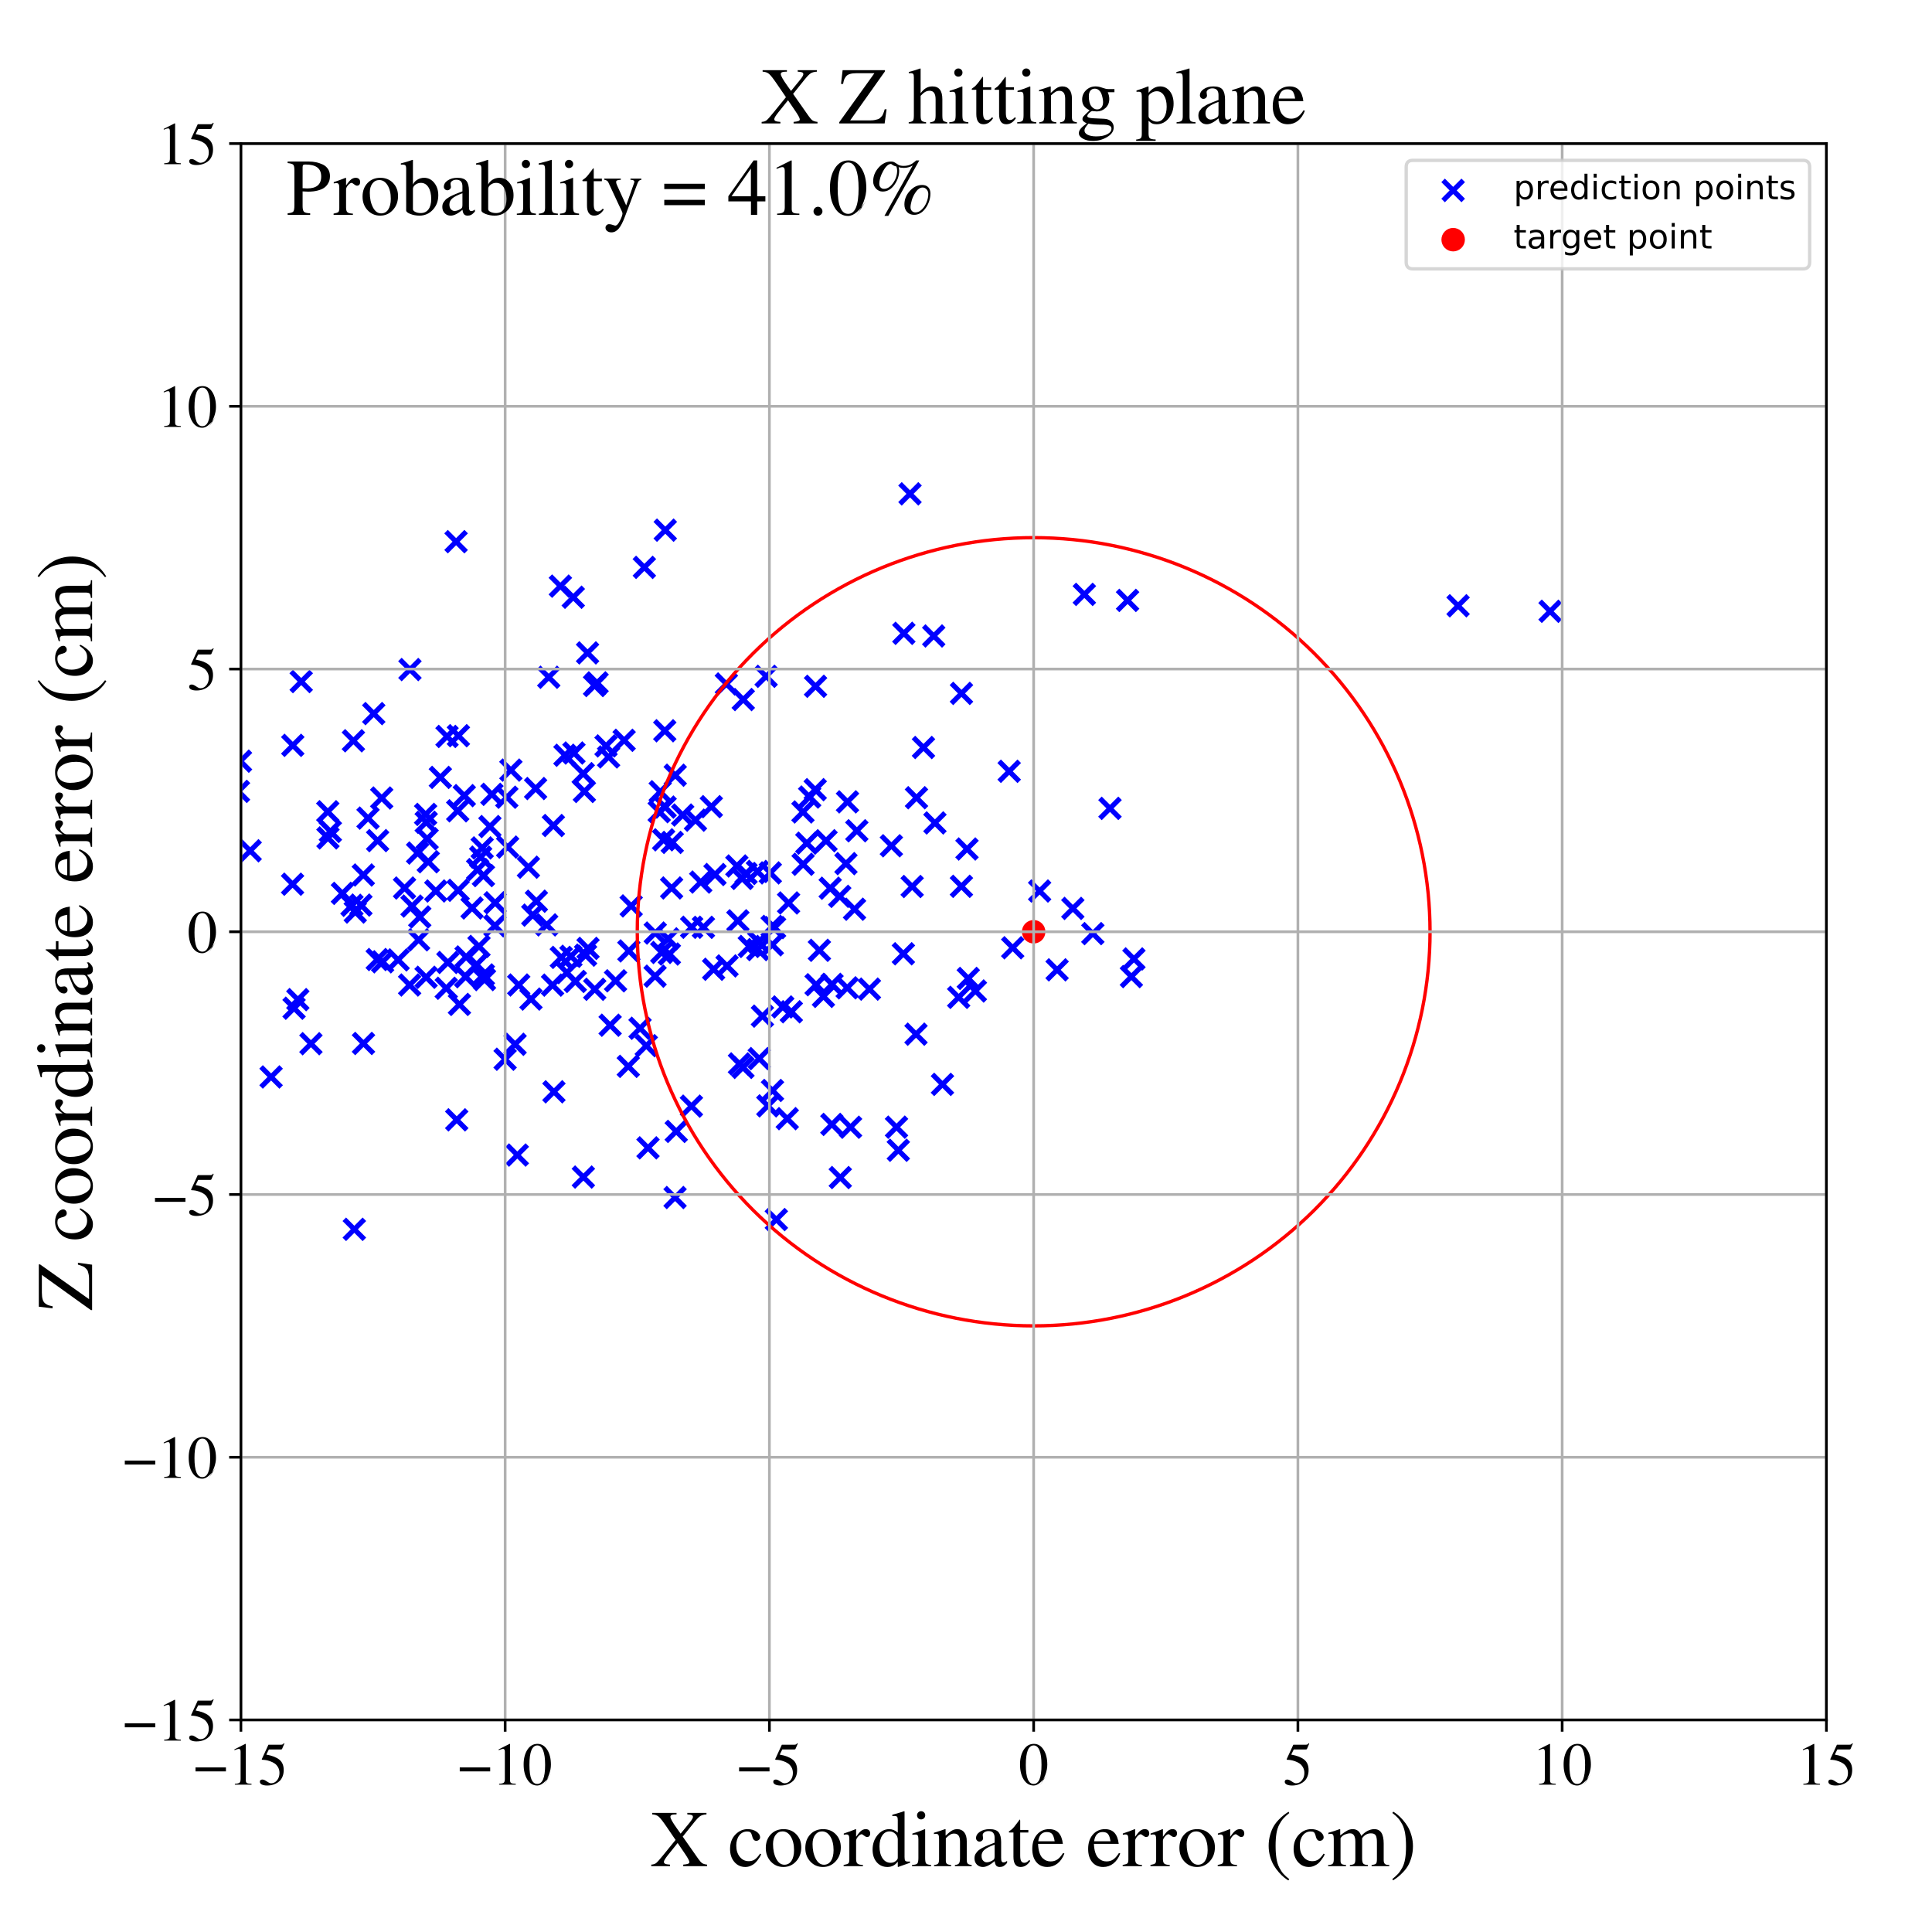 <?xml version="1.0" encoding="utf-8" standalone="no"?>
<!DOCTYPE svg PUBLIC "-//W3C//DTD SVG 1.1//EN"
  "http://www.w3.org/Graphics/SVG/1.1/DTD/svg11.dtd">
<!-- Created with matplotlib (https://matplotlib.org/) -->
<svg height="576pt" version="1.1" viewBox="0 0 576 576" width="576pt" xmlns="http://www.w3.org/2000/svg" xmlns:xlink="http://www.w3.org/1999/xlink">
 <defs>
  <style type="text/css">
*{stroke-linecap:butt;stroke-linejoin:round;}
  </style>
 </defs>
 <g id="figure_1">
  <g id="patch_1">
   <path d="M 0 576 
L 576 576 
L 576 0 
L 0 0 
z
" style="fill:#ffffff;"/>
  </g>
  <g id="axes_1">
   <g id="patch_2">
    <path d="M 71.822 512.784 
L 544.52 512.784 
L 544.52 42.802 
L 71.822 42.802 
z
" style="fill:#ffffff;"/>
   </g>
   <g id="PathCollection_1">
    <defs>
     <path d="M -3 3 
L 3 -3 
M -3 -3 
L 3 3 
" id="m708fe6535c" style="stroke:#0000ff;stroke-width:1.5;"/>
    </defs>
    <g clip-path="url(#p887d5142e5)">
     <use style="fill:#0000ff;stroke:#0000ff;stroke-width:1.5;" x="140.74" xlink:href="#m708fe6535c" y="270.696"/>
     <use style="fill:#0000ff;stroke:#0000ff;stroke-width:1.5;" x="144.128" xlink:href="#m708fe6535c" y="261.045"/>
     <use style="fill:#0000ff;stroke:#0000ff;stroke-width:1.5;" x="147.554" xlink:href="#m708fe6535c" y="276.014"/>
     <use style="fill:#0000ff;stroke:#0000ff;stroke-width:1.5;" x="434.707" xlink:href="#m708fe6535c" y="180.603"/>
     <use style="fill:#0000ff;stroke:#0000ff;stroke-width:1.5;" x="162.995" xlink:href="#m708fe6535c" y="275.741"/>
     <use style="fill:#0000ff;stroke:#0000ff;stroke-width:1.5;" x="315.167" xlink:href="#m708fe6535c" y="289.144"/>
     <use style="fill:#0000ff;stroke:#0000ff;stroke-width:1.5;" x="252.213" xlink:href="#m708fe6535c" y="257.477"/>
     <use style="fill:#0000ff;stroke:#0000ff;stroke-width:1.5;" x="273.238" xlink:href="#m708fe6535c" y="237.833"/>
     <use style="fill:#0000ff;stroke:#0000ff;stroke-width:1.5;" x="228.416" xlink:href="#m708fe6535c" y="201.638"/>
     <use style="fill:#0000ff;stroke:#0000ff;stroke-width:1.5;" x="67.139" xlink:href="#m708fe6535c" y="259.86"/>
     <use style="fill:#0000ff;stroke:#0000ff;stroke-width:1.5;" x="216.553" xlink:href="#m708fe6535c" y="203.916"/>
     <use style="fill:#0000ff;stroke:#0000ff;stroke-width:1.5;" x="212.075" xlink:href="#m708fe6535c" y="240.494"/>
     <use style="fill:#0000ff;stroke:#0000ff;stroke-width:1.5;" x="146.656" xlink:href="#m708fe6535c" y="236.819"/>
     <use style="fill:#0000ff;stroke:#0000ff;stroke-width:1.5;" x="124.505" xlink:href="#m708fe6535c" y="254.325"/>
     <use style="fill:#0000ff;stroke:#0000ff;stroke-width:1.5;" x="192.106" xlink:href="#m708fe6535c" y="169.156"/>
     <use style="fill:#0000ff;stroke:#0000ff;stroke-width:1.5;" x="98.495" xlink:href="#m708fe6535c" y="247.887"/>
     <use style="fill:#0000ff;stroke:#0000ff;stroke-width:1.5;" x="112.587" xlink:href="#m708fe6535c" y="250.62"/>
     <use style="fill:#0000ff;stroke:#0000ff;stroke-width:1.5;" x="87.224" xlink:href="#m708fe6535c" y="263.617"/>
     <use style="fill:#0000ff;stroke:#0000ff;stroke-width:1.5;" x="181.904" xlink:href="#m708fe6535c" y="305.655"/>
     <use style="fill:#0000ff;stroke:#0000ff;stroke-width:1.5;" x="144.449" xlink:href="#m708fe6535c" y="292.049"/>
     <use style="fill:#0000ff;stroke:#0000ff;stroke-width:1.5;" x="151.346" xlink:href="#m708fe6535c" y="252.538"/>
     <use style="fill:#0000ff;stroke:#0000ff;stroke-width:1.5;" x="213.163" xlink:href="#m708fe6535c" y="260.724"/>
     <use style="fill:#0000ff;stroke:#0000ff;stroke-width:1.5;" x="114.062" xlink:href="#m708fe6535c" y="286.749"/>
     <use style="fill:#0000ff;stroke:#0000ff;stroke-width:1.5;" x="125.148" xlink:href="#m708fe6535c" y="273.374"/>
     <use style="fill:#0000ff;stroke:#0000ff;stroke-width:1.5;" x="135.978" xlink:href="#m708fe6535c" y="161.493"/>
     <use style="fill:#0000ff;stroke:#0000ff;stroke-width:1.5;" x="208.921" xlink:href="#m708fe6535c" y="262.975"/>
     <use style="fill:#0000ff;stroke:#0000ff;stroke-width:1.5;" x="219.689" xlink:href="#m708fe6535c" y="258.178"/>
     <use style="fill:#0000ff;stroke:#0000ff;stroke-width:1.5;" x="269.329" xlink:href="#m708fe6535c" y="284.355"/>
     <use style="fill:#0000ff;stroke:#0000ff;stroke-width:1.5;" x="337.311" xlink:href="#m708fe6535c" y="291.16"/>
     <use style="fill:#0000ff;stroke:#0000ff;stroke-width:1.5;" x="226.353" xlink:href="#m708fe6535c" y="315.605"/>
     <use style="fill:#0000ff;stroke:#0000ff;stroke-width:1.5;" x="221.505" xlink:href="#m708fe6535c" y="318.232"/>
     <use style="fill:#0000ff;stroke:#0000ff;stroke-width:1.5;" x="127.341" xlink:href="#m708fe6535c" y="250.07"/>
     <use style="fill:#0000ff;stroke:#0000ff;stroke-width:1.5;" x="278.738" xlink:href="#m708fe6535c" y="245.346"/>
     <use style="fill:#0000ff;stroke:#0000ff;stroke-width:1.5;" x="174.578" xlink:href="#m708fe6535c" y="284.77"/>
     <use style="fill:#0000ff;stroke:#0000ff;stroke-width:1.5;" x="273.094" xlink:href="#m708fe6535c" y="308.328"/>
     <use style="fill:#0000ff;stroke:#0000ff;stroke-width:1.5;" x="133.044" xlink:href="#m708fe6535c" y="294.638"/>
     <use style="fill:#0000ff;stroke:#0000ff;stroke-width:1.5;" x="68.163" xlink:href="#m708fe6535c" y="315.616"/>
     <use style="fill:#0000ff;stroke:#0000ff;stroke-width:1.5;" x="200.42" xlink:href="#m708fe6535c" y="251.154"/>
     <use style="fill:#0000ff;stroke:#0000ff;stroke-width:1.5;" x="171.516" xlink:href="#m708fe6535c" y="292.603"/>
     <use style="fill:#0000ff;stroke:#0000ff;stroke-width:1.5;" x="231.459" xlink:href="#m708fe6535c" y="363.598"/>
     <use style="fill:#0000ff;stroke:#0000ff;stroke-width:1.5;" x="126.898" xlink:href="#m708fe6535c" y="242.8"/>
     <use style="fill:#0000ff;stroke:#0000ff;stroke-width:1.5;" x="124.796" xlink:href="#m708fe6535c" y="280.193"/>
     <use style="fill:#0000ff;stroke:#0000ff;stroke-width:1.5;" x="288.297" xlink:href="#m708fe6535c" y="253.118"/>
     <use style="fill:#0000ff;stroke:#0000ff;stroke-width:1.5;" x="219.99" xlink:href="#m708fe6535c" y="274.533"/>
     <use style="fill:#0000ff;stroke:#0000ff;stroke-width:1.5;" x="183.521" xlink:href="#m708fe6535c" y="292.415"/>
     <use style="fill:#0000ff;stroke:#0000ff;stroke-width:1.5;" x="138.952" xlink:href="#m708fe6535c" y="285.298"/>
     <use style="fill:#0000ff;stroke:#0000ff;stroke-width:1.5;" x="230.931" xlink:href="#m708fe6535c" y="276.549"/>
     <use style="fill:#0000ff;stroke:#0000ff;stroke-width:1.5;" x="109.724" xlink:href="#m708fe6535c" y="243.906"/>
     <use style="fill:#0000ff;stroke:#0000ff;stroke-width:1.5;" x="288.68" xlink:href="#m708fe6535c" y="291.708"/>
     <use style="fill:#0000ff;stroke:#0000ff;stroke-width:1.5;" x="338.067" xlink:href="#m708fe6535c" y="285.889"/>
     <use style="fill:#0000ff;stroke:#0000ff;stroke-width:1.5;" x="234.714" xlink:href="#m708fe6535c" y="333.51"/>
     <use style="fill:#0000ff;stroke:#0000ff;stroke-width:1.5;" x="59.557" xlink:href="#m708fe6535c" y="277.132"/>
     <use style="fill:#0000ff;stroke:#0000ff;stroke-width:1.5;" x="229.658" xlink:href="#m708fe6535c" y="260.244"/>
     <use style="fill:#0000ff;stroke:#0000ff;stroke-width:1.5;" x="88.797" xlink:href="#m708fe6535c" y="298.022"/>
     <use style="fill:#0000ff;stroke:#0000ff;stroke-width:1.5;" x="74.588" xlink:href="#m708fe6535c" y="253.654"/>
     <use style="fill:#0000ff;stroke:#0000ff;stroke-width:1.5;" x="325.815" xlink:href="#m708fe6535c" y="278.344"/>
     <use style="fill:#0000ff;stroke:#0000ff;stroke-width:1.5;" x="300.877" xlink:href="#m708fe6535c" y="229.952"/>
     <use style="fill:#0000ff;stroke:#0000ff;stroke-width:1.5;" x="89.804" xlink:href="#m708fe6535c" y="203.202"/>
     <use style="fill:#0000ff;stroke:#0000ff;stroke-width:1.5;" x="13.395" xlink:href="#m708fe6535c" y="271.624"/>
     <use style="fill:#0000ff;stroke:#0000ff;stroke-width:1.5;" x="102.093" xlink:href="#m708fe6535c" y="266.344"/>
     <use style="fill:#0000ff;stroke:#0000ff;stroke-width:1.5;" x="136.463" xlink:href="#m708fe6535c" y="241.732"/>
     <use style="fill:#0000ff;stroke:#0000ff;stroke-width:1.5;" x="278.378" xlink:href="#m708fe6535c" y="189.606"/>
     <use style="fill:#0000ff;stroke:#0000ff;stroke-width:1.5;" x="25.578" xlink:href="#m708fe6535c" y="249.059"/>
     <use style="fill:#0000ff;stroke:#0000ff;stroke-width:1.5;" x="301.925" xlink:href="#m708fe6535c" y="282.568"/>
     <use style="fill:#0000ff;stroke:#0000ff;stroke-width:1.5;" x="248.009" xlink:href="#m708fe6535c" y="335.229"/>
     <use style="fill:#0000ff;stroke:#0000ff;stroke-width:1.5;" x="199.177" xlink:href="#m708fe6535c" y="279.905"/>
     <use style="fill:#0000ff;stroke:#0000ff;stroke-width:1.5;" x="108.369" xlink:href="#m708fe6535c" y="311.097"/>
     <use style="fill:#0000ff;stroke:#0000ff;stroke-width:1.5;" x="118.694" xlink:href="#m708fe6535c" y="286.177"/>
     <use style="fill:#0000ff;stroke:#0000ff;stroke-width:1.5;" x="323.284" xlink:href="#m708fe6535c" y="177.21"/>
     <use style="fill:#0000ff;stroke:#0000ff;stroke-width:1.5;" x="2.598" xlink:href="#m708fe6535c" y="269.264"/>
     <use style="fill:#0000ff;stroke:#0000ff;stroke-width:1.5;" x="197.845" xlink:href="#m708fe6535c" y="250.38"/>
     <use style="fill:#0000ff;stroke:#0000ff;stroke-width:1.5;" x="220.461" xlink:href="#m708fe6535c" y="317.184"/>
     <use style="fill:#0000ff;stroke:#0000ff;stroke-width:1.5;" x="63.243" xlink:href="#m708fe6535c" y="227.977"/>
     <use style="fill:#0000ff;stroke:#0000ff;stroke-width:1.5;" x="170.215" xlink:href="#m708fe6535c" y="285.103"/>
     <use style="fill:#0000ff;stroke:#0000ff;stroke-width:1.5;" x="243.146" xlink:href="#m708fe6535c" y="204.612"/>
     <use style="fill:#0000ff;stroke:#0000ff;stroke-width:1.5;" x="167.348" xlink:href="#m708fe6535c" y="285.433"/>
     <use style="fill:#0000ff;stroke:#0000ff;stroke-width:1.5;" x="180.677" xlink:href="#m708fe6535c" y="222.382"/>
     <use style="fill:#0000ff;stroke:#0000ff;stroke-width:1.5;" x="227.305" xlink:href="#m708fe6535c" y="302.95"/>
     <use style="fill:#0000ff;stroke:#0000ff;stroke-width:1.5;" x="151.104" xlink:href="#m708fe6535c" y="237.681"/>
     <use style="fill:#0000ff;stroke:#0000ff;stroke-width:1.5;" x="244.29" xlink:href="#m708fe6535c" y="283.321"/>
     <use style="fill:#0000ff;stroke:#0000ff;stroke-width:1.5;" x="164.983" xlink:href="#m708fe6535c" y="246.119"/>
     <use style="fill:#0000ff;stroke:#0000ff;stroke-width:1.5;" x="58.099" xlink:href="#m708fe6535c" y="316.172"/>
     <use style="fill:#0000ff;stroke:#0000ff;stroke-width:1.5;" x="226.199" xlink:href="#m708fe6535c" y="280.857"/>
     <use style="fill:#0000ff;stroke:#0000ff;stroke-width:1.5;" x="142.403" xlink:href="#m708fe6535c" y="259.258"/>
     <use style="fill:#0000ff;stroke:#0000ff;stroke-width:1.5;" x="45.459" xlink:href="#m708fe6535c" y="283.878"/>
     <use style="fill:#0000ff;stroke:#0000ff;stroke-width:1.5;" x="154.223" xlink:href="#m708fe6535c" y="344.362"/>
     <use style="fill:#0000ff;stroke:#0000ff;stroke-width:1.5;" x="246.273" xlink:href="#m708fe6535c" y="250.652"/>
     <use style="fill:#0000ff;stroke:#0000ff;stroke-width:1.5;" x="175.176" xlink:href="#m708fe6535c" y="194.649"/>
     <use style="fill:#0000ff;stroke:#0000ff;stroke-width:1.5;" x="252.673" xlink:href="#m708fe6535c" y="239.065"/>
     <use style="fill:#0000ff;stroke:#0000ff;stroke-width:1.5;" x="143.303" xlink:href="#m708fe6535c" y="255.544"/>
     <use style="fill:#0000ff;stroke:#0000ff;stroke-width:1.5;" x="104.932" xlink:href="#m708fe6535c" y="269.907"/>
     <use style="fill:#0000ff;stroke:#0000ff;stroke-width:1.5;" x="267.822" xlink:href="#m708fe6535c" y="342.938"/>
     <use style="fill:#0000ff;stroke:#0000ff;stroke-width:1.5;" x="-1" xlink:href="#m708fe6535c" y="323.683"/>
     <use style="fill:#0000ff;stroke:#0000ff;stroke-width:1.5;" x="-1" xlink:href="#m708fe6535c" y="295.898"/>
     <use style="fill:#0000ff;stroke:#0000ff;stroke-width:1.5;" x="152.317" xlink:href="#m708fe6535c" y="229.595"/>
     <use style="fill:#0000ff;stroke:#0000ff;stroke-width:1.5;" x="150.595" xlink:href="#m708fe6535c" y="315.798"/>
     <use style="fill:#0000ff;stroke:#0000ff;stroke-width:1.5;" x="319.848" xlink:href="#m708fe6535c" y="270.832"/>
     <use style="fill:#0000ff;stroke:#0000ff;stroke-width:1.5;" x="174.228" xlink:href="#m708fe6535c" y="235.966"/>
     <use style="fill:#0000ff;stroke:#0000ff;stroke-width:1.5;" x="245.498" xlink:href="#m708fe6535c" y="297.069"/>
     <use style="fill:#0000ff;stroke:#0000ff;stroke-width:1.5;" x="247.51" xlink:href="#m708fe6535c" y="264.806"/>
     <use style="fill:#0000ff;stroke:#0000ff;stroke-width:1.5;" x="271.953" xlink:href="#m708fe6535c" y="264.301"/>
     <use style="fill:#0000ff;stroke:#0000ff;stroke-width:1.5;" x="255.453" xlink:href="#m708fe6535c" y="247.68"/>
     <use style="fill:#0000ff;stroke:#0000ff;stroke-width:1.5;" x="158.305" xlink:href="#m708fe6535c" y="297.862"/>
     <use style="fill:#0000ff;stroke:#0000ff;stroke-width:1.5;" x="41.677" xlink:href="#m708fe6535c" y="279.33"/>
     <use style="fill:#0000ff;stroke:#0000ff;stroke-width:1.5;" x="41.008" xlink:href="#m708fe6535c" y="272.583"/>
     <use style="fill:#0000ff;stroke:#0000ff;stroke-width:1.5;" x="143.757" xlink:href="#m708fe6535c" y="252.793"/>
     <use style="fill:#0000ff;stroke:#0000ff;stroke-width:1.5;" x="248.052" xlink:href="#m708fe6535c" y="293.479"/>
     <use style="fill:#0000ff;stroke:#0000ff;stroke-width:1.5;" x="87.29" xlink:href="#m708fe6535c" y="222.216"/>
     <use style="fill:#0000ff;stroke:#0000ff;stroke-width:1.5;" x="133.53" xlink:href="#m708fe6535c" y="286.942"/>
     <use style="fill:#0000ff;stroke:#0000ff;stroke-width:1.5;" x="239.388" xlink:href="#m708fe6535c" y="242.075"/>
     <use style="fill:#0000ff;stroke:#0000ff;stroke-width:1.5;" x="200.234" xlink:href="#m708fe6535c" y="264.732"/>
     <use style="fill:#0000ff;stroke:#0000ff;stroke-width:1.5;" x="127.068" xlink:href="#m708fe6535c" y="245.16"/>
     <use style="fill:#0000ff;stroke:#0000ff;stroke-width:1.5;" x="173.924" xlink:href="#m708fe6535c" y="350.927"/>
     <use style="fill:#0000ff;stroke:#0000ff;stroke-width:1.5;" x="163.606" xlink:href="#m708fe6535c" y="201.915"/>
     <use style="fill:#0000ff;stroke:#0000ff;stroke-width:1.5;" x="195.302" xlink:href="#m708fe6535c" y="291.037"/>
     <use style="fill:#0000ff;stroke:#0000ff;stroke-width:1.5;" x="187.488" xlink:href="#m708fe6535c" y="283.505"/>
     <use style="fill:#0000ff;stroke:#0000ff;stroke-width:1.5;" x="80.827" xlink:href="#m708fe6535c" y="321.081"/>
     <use style="fill:#0000ff;stroke:#0000ff;stroke-width:1.5;" x="187.318" xlink:href="#m708fe6535c" y="317.921"/>
     <use style="fill:#0000ff;stroke:#0000ff;stroke-width:1.5;" x="27.399" xlink:href="#m708fe6535c" y="263.994"/>
     <use style="fill:#0000ff;stroke:#0000ff;stroke-width:1.5;" x="198.344" xlink:href="#m708fe6535c" y="158.061"/>
     <use style="fill:#0000ff;stroke:#0000ff;stroke-width:1.5;" x="271.308" xlink:href="#m708fe6535c" y="147.232"/>
     <use style="fill:#0000ff;stroke:#0000ff;stroke-width:1.5;" x="122.222" xlink:href="#m708fe6535c" y="199.619"/>
     <use style="fill:#0000ff;stroke:#0000ff;stroke-width:1.5;" x="136.595" xlink:href="#m708fe6535c" y="265.435"/>
     <use style="fill:#0000ff;stroke:#0000ff;stroke-width:1.5;" x="113.801" xlink:href="#m708fe6535c" y="237.919"/>
     <use style="fill:#0000ff;stroke:#0000ff;stroke-width:1.5;" x="198.291" xlink:href="#m708fe6535c" y="240.621"/>
     <use style="fill:#0000ff;stroke:#0000ff;stroke-width:1.5;" x="193.193" xlink:href="#m708fe6535c" y="342.216"/>
     <use style="fill:#0000ff;stroke:#0000ff;stroke-width:1.5;" x="330.93" xlink:href="#m708fe6535c" y="241.006"/>
     <use style="fill:#0000ff;stroke:#0000ff;stroke-width:1.5;" x="120.607" xlink:href="#m708fe6535c" y="264.751"/>
     <use style="fill:#0000ff;stroke:#0000ff;stroke-width:1.5;" x="127.681" xlink:href="#m708fe6535c" y="256.925"/>
     <use style="fill:#0000ff;stroke:#0000ff;stroke-width:1.5;" x="171.117" xlink:href="#m708fe6535c" y="224.499"/>
     <use style="fill:#0000ff;stroke:#0000ff;stroke-width:1.5;" x="241.397" xlink:href="#m708fe6535c" y="237.625"/>
     <use style="fill:#0000ff;stroke:#0000ff;stroke-width:1.5;" x="154.65" xlink:href="#m708fe6535c" y="293.665"/>
     <use style="fill:#0000ff;stroke:#0000ff;stroke-width:1.5;" x="97.776" xlink:href="#m708fe6535c" y="249.812"/>
     <use style="fill:#0000ff;stroke:#0000ff;stroke-width:1.5;" x="239.435" xlink:href="#m708fe6535c" y="257.67"/>
     <use style="fill:#0000ff;stroke:#0000ff;stroke-width:1.5;" x="462.137" xlink:href="#m708fe6535c" y="182.249"/>
     <use style="fill:#0000ff;stroke:#0000ff;stroke-width:1.5;" x="269.471" xlink:href="#m708fe6535c" y="188.818"/>
     <use style="fill:#0000ff;stroke:#0000ff;stroke-width:1.5;" x="136.665" xlink:href="#m708fe6535c" y="219.335"/>
     <use style="fill:#0000ff;stroke:#0000ff;stroke-width:1.5;" x="92.701" xlink:href="#m708fe6535c" y="311.162"/>
     <use style="fill:#0000ff;stroke:#0000ff;stroke-width:1.5;" x="51.996" xlink:href="#m708fe6535c" y="311.095"/>
     <use style="fill:#0000ff;stroke:#0000ff;stroke-width:1.5;" x="142.085" xlink:href="#m708fe6535c" y="287.567"/>
     <use style="fill:#0000ff;stroke:#0000ff;stroke-width:1.5;" x="165.149" xlink:href="#m708fe6535c" y="325.507"/>
     <use style="fill:#0000ff;stroke:#0000ff;stroke-width:1.5;" x="223.388" xlink:href="#m708fe6535c" y="282.167"/>
     <use style="fill:#0000ff;stroke:#0000ff;stroke-width:1.5;" x="225.907" xlink:href="#m708fe6535c" y="283.104"/>
     <use style="fill:#0000ff;stroke:#0000ff;stroke-width:1.5;" x="127.03" xlink:href="#m708fe6535c" y="291.361"/>
     <use style="fill:#0000ff;stroke:#0000ff;stroke-width:1.5;" x="230.207" xlink:href="#m708fe6535c" y="276.199"/>
     <use style="fill:#0000ff;stroke:#0000ff;stroke-width:1.5;" x="186.078" xlink:href="#m708fe6535c" y="220.711"/>
     <use style="fill:#0000ff;stroke:#0000ff;stroke-width:1.5;" x="221.255" xlink:href="#m708fe6535c" y="261.889"/>
     <use style="fill:#0000ff;stroke:#0000ff;stroke-width:1.5;" x="216.764" xlink:href="#m708fe6535c" y="287.975"/>
     <use style="fill:#0000ff;stroke:#0000ff;stroke-width:1.5;" x="105.642" xlink:href="#m708fe6535c" y="366.506"/>
     <use style="fill:#0000ff;stroke:#0000ff;stroke-width:1.5;" x="1.102" xlink:href="#m708fe6535c" y="245.68"/>
     <use style="fill:#0000ff;stroke:#0000ff;stroke-width:1.5;" x="225.828" xlink:href="#m708fe6535c" y="259.811"/>
     <use style="fill:#0000ff;stroke:#0000ff;stroke-width:1.5;" x="169.034" xlink:href="#m708fe6535c" y="289.976"/>
     <use style="fill:#0000ff;stroke:#0000ff;stroke-width:1.5;" x="275.322" xlink:href="#m708fe6535c" y="222.857"/>
     <use style="fill:#0000ff;stroke:#0000ff;stroke-width:1.5;" x="230.257" xlink:href="#m708fe6535c" y="281.683"/>
     <use style="fill:#0000ff;stroke:#0000ff;stroke-width:1.5;" x="142.806" xlink:href="#m708fe6535c" y="282.154"/>
     <use style="fill:#0000ff;stroke:#0000ff;stroke-width:1.5;" x="198.196" xlink:href="#m708fe6535c" y="217.866"/>
     <use style="fill:#0000ff;stroke:#0000ff;stroke-width:1.5;" x="209.715" xlink:href="#m708fe6535c" y="276.475"/>
     <use style="fill:#0000ff;stroke:#0000ff;stroke-width:1.5;" x="87.676" xlink:href="#m708fe6535c" y="300.588"/>
     <use style="fill:#0000ff;stroke:#0000ff;stroke-width:1.5;" x="309.952" xlink:href="#m708fe6535c" y="265.645"/>
     <use style="fill:#0000ff;stroke:#0000ff;stroke-width:1.5;" x="71.699" xlink:href="#m708fe6535c" y="226.93"/>
     <use style="fill:#0000ff;stroke:#0000ff;stroke-width:1.5;" x="157.544" xlink:href="#m708fe6535c" y="258.543"/>
     <use style="fill:#0000ff;stroke:#0000ff;stroke-width:1.5;" x="71.101" xlink:href="#m708fe6535c" y="235.94"/>
     <use style="fill:#0000ff;stroke:#0000ff;stroke-width:1.5;" x="286.635" xlink:href="#m708fe6535c" y="264.247"/>
     <use style="fill:#0000ff;stroke:#0000ff;stroke-width:1.5;" x="206.207" xlink:href="#m708fe6535c" y="276.45"/>
     <use style="fill:#0000ff;stroke:#0000ff;stroke-width:1.5;" x="290.793" xlink:href="#m708fe6535c" y="295.452"/>
     <use style="fill:#0000ff;stroke:#0000ff;stroke-width:1.5;" x="243.05" xlink:href="#m708fe6535c" y="235.429"/>
     <use style="fill:#0000ff;stroke:#0000ff;stroke-width:1.5;" x="201.262" xlink:href="#m708fe6535c" y="357.024"/>
     <use style="fill:#0000ff;stroke:#0000ff;stroke-width:1.5;" x="228.913" xlink:href="#m708fe6535c" y="329.699"/>
     <use style="fill:#0000ff;stroke:#0000ff;stroke-width:1.5;" x="201.614" xlink:href="#m708fe6535c" y="337.314"/>
     <use style="fill:#0000ff;stroke:#0000ff;stroke-width:1.5;" x="233.367" xlink:href="#m708fe6535c" y="300.208"/>
     <use style="fill:#0000ff;stroke:#0000ff;stroke-width:1.5;" x="159.686" xlink:href="#m708fe6535c" y="235.085"/>
     <use style="fill:#0000ff;stroke:#0000ff;stroke-width:1.5;" x="196.532" xlink:href="#m708fe6535c" y="241.992"/>
     <use style="fill:#0000ff;stroke:#0000ff;stroke-width:1.5;" x="159.919" xlink:href="#m708fe6535c" y="268.685"/>
     <use style="fill:#0000ff;stroke:#0000ff;stroke-width:1.5;" x="153.572" xlink:href="#m708fe6535c" y="311.343"/>
     <use style="fill:#0000ff;stroke:#0000ff;stroke-width:1.5;" x="112.472" xlink:href="#m708fe6535c" y="286.073"/>
     <use style="fill:#0000ff;stroke:#0000ff;stroke-width:1.5;" x="105.368" xlink:href="#m708fe6535c" y="220.854"/>
     <use style="fill:#0000ff;stroke:#0000ff;stroke-width:1.5;" x="259.206" xlink:href="#m708fe6535c" y="294.892"/>
     <use style="fill:#0000ff;stroke:#0000ff;stroke-width:1.5;" x="168.425" xlink:href="#m708fe6535c" y="225.172"/>
     <use style="fill:#0000ff;stroke:#0000ff;stroke-width:1.5;" x="267.28" xlink:href="#m708fe6535c" y="336.05"/>
     <use style="fill:#0000ff;stroke:#0000ff;stroke-width:1.5;" x="-1" xlink:href="#m708fe6535c" y="316.356"/>
     <use style="fill:#0000ff;stroke:#0000ff;stroke-width:1.5;" x="-1" xlink:href="#m708fe6535c" y="310.803"/>
     <use style="fill:#0000ff;stroke:#0000ff;stroke-width:1.5;" x="235.92" xlink:href="#m708fe6535c" y="301.646"/>
     <use style="fill:#0000ff;stroke:#0000ff;stroke-width:1.5;" x="207.347" xlink:href="#m708fe6535c" y="244.524"/>
     <use style="fill:#0000ff;stroke:#0000ff;stroke-width:1.5;" x="129.924" xlink:href="#m708fe6535c" y="265.636"/>
     <use style="fill:#0000ff;stroke:#0000ff;stroke-width:1.5;" x="97.724" xlink:href="#m708fe6535c" y="242.011"/>
     <use style="fill:#0000ff;stroke:#0000ff;stroke-width:1.5;" x="280.984" xlink:href="#m708fe6535c" y="323.297"/>
     <use style="fill:#0000ff;stroke:#0000ff;stroke-width:1.5;" x="136.977" xlink:href="#m708fe6535c" y="299.451"/>
     <use style="fill:#0000ff;stroke:#0000ff;stroke-width:1.5;" x="190.815" xlink:href="#m708fe6535c" y="306.562"/>
     <use style="fill:#0000ff;stroke:#0000ff;stroke-width:1.5;" x="203.54" xlink:href="#m708fe6535c" y="242.993"/>
     <use style="fill:#0000ff;stroke:#0000ff;stroke-width:1.5;" x="254.766" xlink:href="#m708fe6535c" y="271.073"/>
     <use style="fill:#0000ff;stroke:#0000ff;stroke-width:1.5;" x="144.112" xlink:href="#m708fe6535c" y="290.66"/>
     <use style="fill:#0000ff;stroke:#0000ff;stroke-width:1.5;" x="41.545" xlink:href="#m708fe6535c" y="258.315"/>
     <use style="fill:#0000ff;stroke:#0000ff;stroke-width:1.5;" x="286.654" xlink:href="#m708fe6535c" y="206.724"/>
     <use style="fill:#0000ff;stroke:#0000ff;stroke-width:1.5;" x="175.317" xlink:href="#m708fe6535c" y="282.746"/>
     <use style="fill:#0000ff;stroke:#0000ff;stroke-width:1.5;" x="265.754" xlink:href="#m708fe6535c" y="252.158"/>
     <use style="fill:#0000ff;stroke:#0000ff;stroke-width:1.5;" x="173.877" xlink:href="#m708fe6535c" y="230.655"/>
     <use style="fill:#0000ff;stroke:#0000ff;stroke-width:1.5;" x="250.522" xlink:href="#m708fe6535c" y="351.073"/>
     <use style="fill:#0000ff;stroke:#0000ff;stroke-width:1.5;" x="167.071" xlink:href="#m708fe6535c" y="174.749"/>
     <use style="fill:#0000ff;stroke:#0000ff;stroke-width:1.5;" x="138.425" xlink:href="#m708fe6535c" y="237.203"/>
     <use style="fill:#0000ff;stroke:#0000ff;stroke-width:1.5;" x="177.314" xlink:href="#m708fe6535c" y="294.949"/>
     <use style="fill:#0000ff;stroke:#0000ff;stroke-width:1.5;" x="122.845" xlink:href="#m708fe6535c" y="270.136"/>
     <use style="fill:#0000ff;stroke:#0000ff;stroke-width:1.5;" x="230.31" xlink:href="#m708fe6535c" y="325.11"/>
     <use style="fill:#0000ff;stroke:#0000ff;stroke-width:1.5;" x="107.604" xlink:href="#m708fe6535c" y="269.835"/>
     <use style="fill:#0000ff;stroke:#0000ff;stroke-width:1.5;" x="22.651" xlink:href="#m708fe6535c" y="267.324"/>
     <use style="fill:#0000ff;stroke:#0000ff;stroke-width:1.5;" x="285.816" xlink:href="#m708fe6535c" y="297.343"/>
     <use style="fill:#0000ff;stroke:#0000ff;stroke-width:1.5;" x="221.596" xlink:href="#m708fe6535c" y="208.561"/>
     <use style="fill:#0000ff;stroke:#0000ff;stroke-width:1.5;" x="170.911" xlink:href="#m708fe6535c" y="178.06"/>
     <use style="fill:#0000ff;stroke:#0000ff;stroke-width:1.5;" x="111.431" xlink:href="#m708fe6535c" y="212.75"/>
     <use style="fill:#0000ff;stroke:#0000ff;stroke-width:1.5;" x="122.128" xlink:href="#m708fe6535c" y="293.666"/>
     <use style="fill:#0000ff;stroke:#0000ff;stroke-width:1.5;" x="133.275" xlink:href="#m708fe6535c" y="219.562"/>
     <use style="fill:#0000ff;stroke:#0000ff;stroke-width:1.5;" x="-1" xlink:href="#m708fe6535c" y="290.405"/>
     <use style="fill:#0000ff;stroke:#0000ff;stroke-width:1.5;" x="-1" xlink:href="#m708fe6535c" y="307.456"/>
     <use style="fill:#0000ff;stroke:#0000ff;stroke-width:1.5;" x="105.917" xlink:href="#m708fe6535c" y="271.918"/>
     <use style="fill:#0000ff;stroke:#0000ff;stroke-width:1.5;" x="196.833" xlink:href="#m708fe6535c" y="236.045"/>
     <use style="fill:#0000ff;stroke:#0000ff;stroke-width:1.5;" x="250.358" xlink:href="#m708fe6535c" y="267.232"/>
     <use style="fill:#0000ff;stroke:#0000ff;stroke-width:1.5;" x="178.012" xlink:href="#m708fe6535c" y="203.587"/>
     <use style="fill:#0000ff;stroke:#0000ff;stroke-width:1.5;" x="201.318" xlink:href="#m708fe6535c" y="231.118"/>
     <use style="fill:#0000ff;stroke:#0000ff;stroke-width:1.5;" x="177.258" xlink:href="#m708fe6535c" y="204.384"/>
     <use style="fill:#0000ff;stroke:#0000ff;stroke-width:1.5;" x="181.444" xlink:href="#m708fe6535c" y="225.669"/>
     <use style="fill:#0000ff;stroke:#0000ff;stroke-width:1.5;" x="131.29" xlink:href="#m708fe6535c" y="231.774"/>
     <use style="fill:#0000ff;stroke:#0000ff;stroke-width:1.5;" x="158.838" xlink:href="#m708fe6535c" y="272.838"/>
     <use style="fill:#0000ff;stroke:#0000ff;stroke-width:1.5;" x="138.823" xlink:href="#m708fe6535c" y="291.195"/>
     <use style="fill:#0000ff;stroke:#0000ff;stroke-width:1.5;" x="42.615" xlink:href="#m708fe6535c" y="276.867"/>
     <use style="fill:#0000ff;stroke:#0000ff;stroke-width:1.5;" x="235.105" xlink:href="#m708fe6535c" y="269.203"/>
     <use style="fill:#0000ff;stroke:#0000ff;stroke-width:1.5;" x="147.614" xlink:href="#m708fe6535c" y="269.156"/>
     <use style="fill:#0000ff;stroke:#0000ff;stroke-width:1.5;" x="164.742" xlink:href="#m708fe6535c" y="293.703"/>
     <use style="fill:#0000ff;stroke:#0000ff;stroke-width:1.5;" x="206.141" xlink:href="#m708fe6535c" y="329.786"/>
     <use style="fill:#0000ff;stroke:#0000ff;stroke-width:1.5;" x="197.289" xlink:href="#m708fe6535c" y="283.961"/>
     <use style="fill:#0000ff;stroke:#0000ff;stroke-width:1.5;" x="222.419" xlink:href="#m708fe6535c" y="260.421"/>
     <use style="fill:#0000ff;stroke:#0000ff;stroke-width:1.5;" x="252.577" xlink:href="#m708fe6535c" y="294.508"/>
     <use style="fill:#0000ff;stroke:#0000ff;stroke-width:1.5;" x="108.32" xlink:href="#m708fe6535c" y="260.871"/>
     <use style="fill:#0000ff;stroke:#0000ff;stroke-width:1.5;" x="199.558" xlink:href="#m708fe6535c" y="284.434"/>
     <use style="fill:#0000ff;stroke:#0000ff;stroke-width:1.5;" x="192.682" xlink:href="#m708fe6535c" y="311.761"/>
     <use style="fill:#0000ff;stroke:#0000ff;stroke-width:1.5;" x="253.584" xlink:href="#m708fe6535c" y="336.07"/>
     <use style="fill:#0000ff;stroke:#0000ff;stroke-width:1.5;" x="146.057" xlink:href="#m708fe6535c" y="246.424"/>
     <use style="fill:#0000ff;stroke:#0000ff;stroke-width:1.5;" x="136.167" xlink:href="#m708fe6535c" y="333.864"/>
     <use style="fill:#0000ff;stroke:#0000ff;stroke-width:1.5;" x="188.179" xlink:href="#m708fe6535c" y="270.088"/>
     <use style="fill:#0000ff;stroke:#0000ff;stroke-width:1.5;" x="195.357" xlink:href="#m708fe6535c" y="278.174"/>
     <use style="fill:#0000ff;stroke:#0000ff;stroke-width:1.5;" x="336.172" xlink:href="#m708fe6535c" y="179.003"/>
     <use style="fill:#0000ff;stroke:#0000ff;stroke-width:1.5;" x="212.759" xlink:href="#m708fe6535c" y="288.976"/>
     <use style="fill:#0000ff;stroke:#0000ff;stroke-width:1.5;" x="243.308" xlink:href="#m708fe6535c" y="293.583"/>
     <use style="fill:#0000ff;stroke:#0000ff;stroke-width:1.5;" x="240.542" xlink:href="#m708fe6535c" y="251.373"/>
    </g>
   </g>
   <g id="PathCollection_2">
    <defs>
     <path d="M 0 3 
C 0.796 3 1.559 2.684 2.121 2.121 
C 2.684 1.559 3 0.796 3 0 
C 3 -0.796 2.684 -1.559 2.121 -2.121 
C 1.559 -2.684 0.796 -3 0 -3 
C -0.796 -3 -1.559 -2.684 -2.121 -2.121 
C -2.684 -1.559 -3 -0.796 -3 0 
C -3 0.796 -2.684 1.559 -2.121 2.121 
C -1.559 2.684 -0.796 3 0 3 
z
" id="mf9b0ced74a" style="stroke:#ff0000;"/>
    </defs>
    <g clip-path="url(#p887d5142e5)">
     <use style="fill:#ff0000;stroke:#ff0000;" x="308.171" xlink:href="#mf9b0ced74a" y="277.793"/>
    </g>
   </g>
   <g id="patch_3">
    <path clip-path="url(#p887d5142e5)" d="M 308.171 395.288 
C 339.511 395.288 369.572 382.908 391.733 360.875 
C 413.894 338.841 426.346 308.953 426.346 277.793 
C 426.346 246.633 413.894 216.745 391.733 194.711 
C 369.572 172.677 339.511 160.297 308.171 160.297 
C 276.831 160.297 246.77 172.677 224.609 194.711 
C 202.448 216.745 189.997 246.633 189.997 277.793 
C 189.997 308.953 202.448 338.841 224.609 360.875 
C 246.77 382.908 276.831 395.288 308.171 395.288 
z
" style="fill:none;stroke:#ff0000;stroke-linejoin:miter;"/>
   </g>
   <g id="matplotlib.axis_1">
    <g id="xtick_1">
     <g id="line2d_1">
      <path clip-path="url(#p887d5142e5)" d="M 71.822 512.784 
L 71.822 42.802 
" style="fill:none;stroke:#b0b0b0;stroke-linecap:square;stroke-width:0.8;"/>
     </g>
     <g id="line2d_2">
      <defs>
       <path d="M 0 0 
L 0 3.5 
" id="m26a93f1902" style="stroke:#000000;stroke-width:0.8;"/>
      </defs>
      <g>
       <use style="stroke:#000000;stroke-width:0.8;" x="71.822" xlink:href="#m26a93f1902" y="512.784"/>
      </g>
     </g>
     <g id="text_1">
      <!-- −15 -->
      <defs>
       <path d="M 3 22 
L 3 28.594 
L 53.406 28.594 
L 53.406 22 
z
" id="FreeSerif-8722"/>
       <path d="M 18.297 59.297 
Q 16.5 59.297 11.094 57.094 
L 11.094 58.5 
L 29.094 67.594 
L 29.906 67.406 
L 29.906 7.406 
Q 29.906 3.797 31.703 2.688 
Q 33.5 1.594 39.406 1.5 
L 39.406 0 
L 11.797 0 
L 11.797 1.5 
Q 17.406 1.703 19.344 3.141 
Q 21.297 4.594 21.297 9.297 
L 21.297 54.594 
Q 21.297 59.297 18.297 59.297 
z
" id="FreeSerif-49"/>
       <path d="M 35.703 19.406 
Q 35.703 24.703 33.344 28.797 
Q 31 32.906 27.641 35.156 
Q 24.297 37.406 20.141 38.844 
Q 16 40.297 12.953 40.75 
Q 9.906 41.203 7.594 41.203 
Q 6.406 41.203 6.406 42 
Q 6.406 42.297 6.5 42.5 
L 17.406 66.203 
L 38.297 66.203 
Q 39.906 66.203 40.844 66.703 
Q 41.797 67.203 42.906 68.797 
L 43.797 68.094 
L 40 59.203 
Q 39.594 58.297 37.703 58.297 
L 18.094 58.297 
L 13.906 49.797 
Q 28.5 47.203 35.594 41.344 
Q 42.703 35.5 42.703 24.203 
Q 42.703 18.297 40.844 13.688 
Q 39 9.094 36.141 6.297 
Q 33.297 3.5 29.547 1.703 
Q 25.797 -0.094 22.344 -0.75 
Q 18.906 -1.406 15.406 -1.406 
Q 9.797 -1.406 6.5 0.25 
Q 3.203 1.906 3.203 4.797 
Q 3.203 8.5 7.5 8.5 
Q 10.297 8.5 14.75 5.391 
Q 19.203 2.297 21.797 2.297 
Q 27.703 2.297 31.703 7.25 
Q 35.703 12.203 35.703 19.406 
z
" id="FreeSerif-53"/>
      </defs>
      <g transform="translate(57.746 532.077)scale(0.18 -0.18)">
       <use xlink:href="#FreeSerif-8722"/>
       <use x="56.4" xlink:href="#FreeSerif-49"/>
       <use x="106.4" xlink:href="#FreeSerif-53"/>
      </g>
     </g>
    </g>
    <g id="xtick_2">
     <g id="line2d_3">
      <path clip-path="url(#p887d5142e5)" d="M 150.605 512.784 
L 150.605 42.802 
" style="fill:none;stroke:#b0b0b0;stroke-linecap:square;stroke-width:0.8;"/>
     </g>
     <g id="line2d_4">
      <g>
       <use style="stroke:#000000;stroke-width:0.8;" x="150.605" xlink:href="#m26a93f1902" y="512.784"/>
      </g>
     </g>
     <g id="text_2">
      <!-- −10 -->
      <defs>
       <path d="M 47.594 17.797 
Q 35.203 -1.406 25 -1.406 
Q 14.797 -1.406 8.594 8.391 
Q 2.406 18.203 2.406 33.594 
Q 2.406 48.094 8.594 57.844 
Q 14.797 67.594 25.406 67.594 
Q 35.203 67.594 41.391 58 
Q 47.594 48.406 47.594 33 
Q 47.594 17.797 35.203 -1.406 
z
M 25.094 65 
Q 12 65 12 32.703 
Q 12 1.203 25 1.203 
Q 38 1.203 38 32.797 
Q 38 48.5 34.703 56.75 
Q 31.406 65 25.094 65 
z
" id="FreeSerif-48"/>
      </defs>
      <g transform="translate(136.529 532.077)scale(0.18 -0.18)">
       <use xlink:href="#FreeSerif-8722"/>
       <use x="56.4" xlink:href="#FreeSerif-49"/>
       <use x="106.4" xlink:href="#FreeSerif-48"/>
      </g>
     </g>
    </g>
    <g id="xtick_3">
     <g id="line2d_5">
      <path clip-path="url(#p887d5142e5)" d="M 229.388 512.784 
L 229.388 42.802 
" style="fill:none;stroke:#b0b0b0;stroke-linecap:square;stroke-width:0.8;"/>
     </g>
     <g id="line2d_6">
      <g>
       <use style="stroke:#000000;stroke-width:0.8;" x="229.388" xlink:href="#m26a93f1902" y="512.784"/>
      </g>
     </g>
     <g id="text_3">
      <!-- −5 -->
      <g transform="translate(219.812 532.077)scale(0.18 -0.18)">
       <use xlink:href="#FreeSerif-8722"/>
       <use x="56.4" xlink:href="#FreeSerif-53"/>
      </g>
     </g>
    </g>
    <g id="xtick_4">
     <g id="line2d_7">
      <path clip-path="url(#p887d5142e5)" d="M 308.171 512.784 
L 308.171 42.802 
" style="fill:none;stroke:#b0b0b0;stroke-linecap:square;stroke-width:0.8;"/>
     </g>
     <g id="line2d_8">
      <g>
       <use style="stroke:#000000;stroke-width:0.8;" x="308.171" xlink:href="#m26a93f1902" y="512.784"/>
      </g>
     </g>
     <g id="text_4">
      <!-- 0 -->
      <g transform="translate(303.671 532.077)scale(0.18 -0.18)">
       <use xlink:href="#FreeSerif-48"/>
      </g>
     </g>
    </g>
    <g id="xtick_5">
     <g id="line2d_9">
      <path clip-path="url(#p887d5142e5)" d="M 386.954 512.784 
L 386.954 42.802 
" style="fill:none;stroke:#b0b0b0;stroke-linecap:square;stroke-width:0.8;"/>
     </g>
     <g id="line2d_10">
      <g>
       <use style="stroke:#000000;stroke-width:0.8;" x="386.954" xlink:href="#m26a93f1902" y="512.784"/>
      </g>
     </g>
     <g id="text_5">
      <!-- 5 -->
      <g transform="translate(382.454 532.077)scale(0.18 -0.18)">
       <use xlink:href="#FreeSerif-53"/>
      </g>
     </g>
    </g>
    <g id="xtick_6">
     <g id="line2d_11">
      <path clip-path="url(#p887d5142e5)" d="M 465.737 512.784 
L 465.737 42.802 
" style="fill:none;stroke:#b0b0b0;stroke-linecap:square;stroke-width:0.8;"/>
     </g>
     <g id="line2d_12">
      <g>
       <use style="stroke:#000000;stroke-width:0.8;" x="465.737" xlink:href="#m26a93f1902" y="512.784"/>
      </g>
     </g>
     <g id="text_6">
      <!-- 10 -->
      <g transform="translate(456.737 532.077)scale(0.18 -0.18)">
       <use xlink:href="#FreeSerif-49"/>
       <use x="50" xlink:href="#FreeSerif-48"/>
      </g>
     </g>
    </g>
    <g id="xtick_7">
     <g id="line2d_13">
      <path clip-path="url(#p887d5142e5)" d="M 544.52 512.784 
L 544.52 42.802 
" style="fill:none;stroke:#b0b0b0;stroke-linecap:square;stroke-width:0.8;"/>
     </g>
     <g id="line2d_14">
      <g>
       <use style="stroke:#000000;stroke-width:0.8;" x="544.52" xlink:href="#m26a93f1902" y="512.784"/>
      </g>
     </g>
     <g id="text_7">
      <!-- 15 -->
      <g transform="translate(535.52 532.077)scale(0.18 -0.18)">
       <use xlink:href="#FreeSerif-49"/>
       <use x="50" xlink:href="#FreeSerif-53"/>
      </g>
     </g>
    </g>
    <g id="text_8">
     <!-- X coordinate error (cm) -->
     <defs>
      <path d="M 69.594 66.203 
L 69.594 64.297 
Q 64.703 64 62.047 62.344 
Q 59.406 60.703 54.703 54.906 
L 40.094 36.703 
L 59.297 9.297 
Q 62.297 5 64.297 3.703 
Q 66.297 2.406 70.406 1.906 
L 70.406 0 
L 40.703 0 
L 40.703 1.906 
Q 44.797 2.297 46.594 2.938 
Q 48.406 3.594 48.406 5 
Q 48.406 7.203 43.297 14.797 
L 33.797 28.797 
L 21.906 14 
Q 16.703 7.5 16.703 5.406 
Q 16.703 3.703 18.297 2.953 
Q 19.906 2.203 24.297 1.906 
L 24.297 0 
L 1 0 
L 1 1.906 
Q 4.906 2.203 7 3.797 
Q 9.094 5.406 15.5 13.297 
L 31.203 32.594 
L 20.297 48.594 
Q 13.297 58.906 10.25 61.5 
Q 7.203 64.094 2.203 64.297 
L 2.203 66.203 
L 32.406 66.203 
L 32.406 64.297 
L 29.594 64.203 
Q 24.797 64.094 24.797 61.297 
Q 24.797 58.094 33.297 46.297 
L 37.5 40.406 
L 48.797 54.203 
Q 52.797 59.203 52.797 61.094 
Q 52.797 62.797 51.344 63.438 
Q 49.906 64.094 45.797 64.297 
L 45.797 66.203 
z
" id="FreeSerif-88"/>
      <path id="FreeSerif-32"/>
      <path d="M 2.5 21.297 
Q 2.5 32.406 9.047 39.203 
Q 15.594 46 24.406 46 
Q 30.703 46 35.25 42.953 
Q 39.797 39.906 39.797 35.703 
Q 39.797 34 38.391 32.75 
Q 37 31.5 35 31.5 
Q 31.594 31.5 30.297 36.094 
L 29.703 38.297 
Q 28.906 41.094 27.703 42.094 
Q 26.5 43.094 23.797 43.094 
Q 17.703 43.094 13.953 38.25 
Q 10.203 33.406 10.203 25.703 
Q 10.203 17.094 14.547 11.641 
Q 18.906 6.203 25.703 6.203 
Q 30 6.203 33.094 8.25 
Q 36.203 10.297 39.797 15.594 
L 41.203 14.703 
Q 40.203 12.703 39.453 11.391 
Q 38.703 10.094 36.75 7.5 
Q 34.797 4.906 32.891 3.297 
Q 31 1.703 27.891 0.344 
Q 24.797 -1 21.5 -1 
Q 13.203 -1 7.844 5.25 
Q 2.5 11.5 2.5 21.297 
z
" id="FreeSerif-99"/>
      <path d="M 24.594 46 
Q 34.203 46 40.391 39.594 
Q 46.594 33.203 46.594 23.406 
Q 46.594 13 40.188 6 
Q 33.797 -1 24.391 -1 
Q 15 -1 8.75 5.75 
Q 2.5 12.5 2.5 22.594 
Q 2.5 32.906 8.641 39.453 
Q 14.797 46 24.594 46 
z
M 11.5 27.5 
Q 11.5 16.797 15.391 9.297 
Q 19.297 1.797 25.594 1.797 
Q 31.203 1.797 34.391 6.594 
Q 37.594 11.406 37.594 19.906 
Q 37.594 30.203 33.594 36.703 
Q 29.594 43.203 23.297 43.203 
Q 18 43.203 14.75 38.891 
Q 11.5 34.594 11.5 27.5 
z
" id="FreeSerif-111"/>
      <path d="M 30.094 36.203 
Q 28.594 36.203 26.391 37.953 
Q 24.203 39.703 23.5 39.703 
Q 21.5 39.703 19 36.797 
Q 16.5 33.906 16.5 31.5 
L 16.5 9 
Q 16.5 4.703 18.203 3.203 
Q 19.906 1.703 25 1.5 
L 25 0 
L 1 0 
L 1 1.5 
Q 5.797 2.406 6.938 3.5 
Q 8.094 4.594 8.094 8.406 
L 8.094 33.406 
Q 8.094 36.703 7.344 38.047 
Q 6.594 39.406 4.703 39.406 
Q 3.094 39.406 1.203 39 
L 1.203 40.594 
Q 9.203 43.203 16 46 
L 16.5 45.797 
L 16.5 36.594 
Q 20.203 41.906 22.797 43.953 
Q 25.406 46 28.5 46 
Q 31.094 46 32.547 44.594 
Q 34 43.203 34 40.703 
Q 34 38.594 32.953 37.391 
Q 31.906 36.203 30.094 36.203 
z
" id="FreeSerif-114"/>
      <path d="M 34.203 -1 
L 33.797 -0.703 
L 33.797 5.703 
Q 29 -1 21 -1 
Q 12.703 -1 7.594 4.953 
Q 2.5 10.906 2.5 20.5 
Q 2.5 31.094 8.594 38.547 
Q 14.703 46 23.297 46 
Q 28.703 46 33.797 41.703 
L 33.797 57.297 
Q 33.797 60.406 32.891 61.406 
Q 32 62.406 29.203 62.406 
Q 27.797 62.406 27 62.297 
L 27 63.906 
Q 36.094 66.297 41.703 68.297 
L 42.203 68.094 
L 42.203 11.406 
Q 42.203 7.906 43.047 6.797 
Q 43.906 5.703 46.594 5.703 
Q 47.094 5.703 48.906 5.797 
L 48.906 4.203 
z
M 24.906 4.203 
Q 28.703 4.203 31.25 6.344 
Q 33.797 8.5 33.797 10.203 
L 33.797 33.203 
Q 33.797 37.203 30.688 40.203 
Q 27.594 43.203 23.594 43.203 
Q 17.906 43.203 14.5 38.094 
Q 11.094 33 11.094 24.5 
Q 11.094 15.297 14.891 9.75 
Q 18.703 4.203 24.906 4.203 
z
" id="FreeSerif-100"/>
      <path d="M 6.203 39.297 
Q 4 39.297 2 39 
L 2 40.5 
Q 9 42.5 17.5 46 
L 17.906 45.703 
L 17.906 10.203 
Q 17.906 4.797 19.156 3.344 
Q 20.406 1.906 25.297 1.5 
L 25.297 0 
L 1.594 0 
L 1.594 1.5 
Q 6.797 1.797 8.141 3.297 
Q 9.5 4.797 9.5 10.203 
L 9.5 33.406 
Q 9.5 36.703 8.75 38 
Q 8 39.297 6.203 39.297 
z
M 12.797 68.297 
Q 15 68.297 16.5 66.797 
Q 18 65.297 18 63.203 
Q 18 61 16.5 59.547 
Q 15 58.094 12.797 58.094 
Q 10.703 58.094 9.25 59.594 
Q 7.797 61.094 7.797 63.188 
Q 7.797 65.297 9.297 66.797 
Q 10.797 68.297 12.797 68.297 
z
" id="FreeSerif-105"/>
      <path d="M 1 39.797 
L 1 41.5 
Q 8.406 43.703 14.797 46 
L 15.5 45.797 
L 15.5 37.906 
Q 20.594 42.703 23.547 44.344 
Q 26.5 46 30 46 
Q 35.5 46 38.641 42.047 
Q 41.797 38.094 41.797 31 
L 41.797 8.094 
Q 41.797 4.406 43 3.156 
Q 44.203 1.906 47.906 1.5 
L 47.906 0 
L 27.094 0 
L 27.094 1.5 
Q 30.906 1.797 32.156 3.5 
Q 33.406 5.203 33.406 9.906 
L 33.406 30.797 
Q 33.406 40.5 26.094 40.5 
Q 23.594 40.5 21.5 39.344 
Q 19.406 38.203 15.797 34.797 
L 15.797 6.703 
Q 15.797 4 17.188 2.891 
Q 18.594 1.797 22.406 1.5 
L 22.406 0 
L 1.203 0 
L 1.203 1.5 
Q 5 1.797 6.203 3.25 
Q 7.406 4.703 7.406 9 
L 7.406 33.797 
Q 7.406 37.5 6.594 38.844 
Q 5.797 40.203 3.703 40.203 
Q 1.797 40.203 1 39.797 
z
" id="FreeSerif-110"/>
      <path d="M 2.5 9.703 
Q 2.5 11.5 2.891 13.047 
Q 3.297 14.594 4.297 15.938 
Q 5.297 17.297 6.188 18.391 
Q 7.094 19.5 8.891 20.641 
Q 10.703 21.797 11.891 22.547 
Q 13.094 23.297 15.547 24.344 
Q 18 25.406 19.297 25.953 
Q 20.594 26.5 23.391 27.594 
Q 26.203 28.703 27.5 29.203 
L 27.5 35.297 
Q 27.5 43.594 19.906 43.594 
Q 16.906 43.594 14.797 42.141 
Q 12.703 40.703 12.703 38.703 
Q 12.703 37.906 12.953 36.5 
Q 13.203 35.094 13.203 34.703 
Q 13.203 33 11.844 31.75 
Q 10.5 30.5 8.703 30.5 
Q 7 30.5 5.703 31.797 
Q 4.406 33.094 4.406 34.797 
Q 4.406 39.5 9.25 42.75 
Q 14.094 46 21.203 46 
Q 29.406 46 32.5 42.047 
Q 35.594 38.094 35.594 30 
L 35.594 10.5 
Q 35.594 7.203 36.25 5.953 
Q 36.906 4.703 38.594 4.703 
Q 40.703 4.703 43 6.594 
L 43 4 
Q 40.406 1.094 38.453 0.047 
Q 36.5 -1 34 -1 
Q 30.906 -1 29.453 0.703 
Q 28 2.406 27.594 6.297 
Q 19 -1 13 -1 
Q 8.406 -1 5.453 2 
Q 2.5 5 2.5 9.703 
z
M 27.5 12.297 
L 27.5 26.797 
Q 18.5 23.5 14.891 20.391 
Q 11.297 17.297 11.297 12.906 
Q 11.297 8.797 13.297 6.797 
Q 15.297 4.797 17.594 4.797 
Q 21 4.797 24.906 7.094 
Q 26.5 8 27 9 
Q 27.5 10 27.5 12.297 
z
" id="FreeSerif-97"/>
      <path d="M 25.906 45 
L 25.906 41.797 
L 15.797 41.797 
L 15.797 13.203 
Q 15.797 8.5 17 6.344 
Q 18.203 4.203 21 4.203 
Q 24.094 4.203 27 7.703 
L 28.297 6.594 
Q 23.5 -1 16.297 -1 
Q 7.406 -1 7.406 11.703 
L 7.406 41.797 
L 2.094 41.797 
Q 1.703 42.094 1.703 42.5 
Q 1.703 43 2 43.297 
Q 2.297 43.594 3.141 44.141 
Q 4 44.703 5.203 45.641 
Q 6.406 46.594 8.5 49.094 
Q 10.594 51.594 13.094 55.094 
Q 14.703 57.406 15.094 57.906 
Q 15.797 57.906 15.797 56.594 
L 15.797 45 
z
" id="FreeSerif-116"/>
      <path d="M 9.703 27.703 
Q 9.906 21.406 11.406 16.844 
Q 12.906 12.297 15.297 10.047 
Q 17.703 7.797 20.141 6.844 
Q 22.594 5.906 25.297 5.906 
Q 30.094 5.906 33.641 8.297 
Q 37.203 10.703 40.797 16.406 
L 42.406 15.703 
Q 39.297 7.594 33.797 3.297 
Q 28.297 -1 21.203 -1 
Q 12.594 -1 7.547 5.047 
Q 2.5 11.094 2.5 21.406 
Q 2.5 32.5 8.344 39.25 
Q 14.203 46 23.406 46 
Q 31 46 35.203 41.453 
Q 39.406 36.906 40.5 27.703 
z
M 9.906 30.906 
L 30.297 30.906 
Q 29.297 37.406 27.188 39.906 
Q 25.094 42.406 20.5 42.406 
Q 11.5 42.406 9.906 30.906 
z
" id="FreeSerif-101"/>
      <path d="M 29.203 -17.703 
Q 26.594 -16.094 23.797 -13.844 
Q 21 -11.594 17.453 -7.594 
Q 13.906 -3.594 11.203 0.953 
Q 8.5 5.5 6.641 11.891 
Q 4.797 18.297 4.797 25.203 
Q 4.797 32.406 6.641 38.844 
Q 8.5 45.297 11 49.547 
Q 13.5 53.797 17.344 57.75 
Q 21.203 61.703 23.703 63.594 
Q 26.203 65.5 29.5 67.594 
L 30.406 66 
Q 26 62.406 23.297 59.5 
Q 20.594 56.594 18.094 51.938 
Q 15.594 47.297 14.5 40.844 
Q 13.406 34.406 13.406 25.5 
Q 13.406 16.203 14.5 9.5 
Q 15.594 2.797 18.094 -1.953 
Q 20.594 -6.703 23.297 -9.703 
Q 26 -12.703 30.406 -16.094 
z
" id="FreeSerif-40"/>
      <path d="M 1.297 39.797 
L 1.297 41.5 
Q 8.5 43.5 15.297 46 
L 16 45.797 
L 16 38.297 
Q 22.203 43 25.203 44.5 
Q 28.203 46 31.5 46 
Q 39.406 46 42.094 37.594 
Q 49.906 46 58.406 46 
Q 70 46 70 28.203 
L 70 7.594 
Q 70 2 74.297 1.703 
L 76.906 1.5 
L 76.906 0 
L 55 0 
L 55 1.5 
Q 59.406 2 60.5 3.203 
Q 61.594 4.406 61.594 8.703 
L 61.594 29.797 
Q 61.594 36 60 38.391 
Q 58.406 40.797 54.094 40.797 
Q 47.5 40.797 43.203 34.703 
L 43.203 9.5 
Q 43.203 4.797 44.641 3.188 
Q 46.094 1.594 50.406 1.5 
L 50.406 0 
L 28 0 
L 28 1.5 
Q 32.297 1.797 33.547 3.094 
Q 34.797 4.406 34.797 8.594 
L 34.797 30.297 
Q 34.797 40.797 28.203 40.797 
Q 25.406 40.797 21.953 39.391 
Q 18.5 38 16.406 34.906 
L 16.406 6.703 
Q 16.406 3.797 17.797 2.75 
Q 19.203 1.703 23.203 1.5 
L 23.203 0 
L 1 0 
L 1 1.5 
Q 5.203 1.594 6.594 3 
Q 8 4.406 8 8.5 
L 8 33.797 
Q 8 37.406 7.25 38.797 
Q 6.5 40.203 4.5 40.203 
Q 3 40.203 1.297 39.797 
z
" id="FreeSerif-109"/>
      <path d="M 4.047 67.703 
Q 6.656 66.094 9.453 63.844 
Q 12.25 61.594 15.797 57.594 
Q 19.344 53.594 22.047 49.047 
Q 24.75 44.5 26.594 38.094 
Q 28.453 31.703 28.453 24.797 
Q 28.453 17.594 26.594 11.141 
Q 24.75 4.703 22.25 0.453 
Q 19.75 -3.797 15.891 -7.75 
Q 12.047 -11.703 9.547 -13.594 
Q 7.047 -15.5 3.75 -17.594 
L 2.844 -16 
Q 7.25 -12.406 9.953 -9.5 
Q 12.656 -6.594 15.156 -1.938 
Q 17.656 2.703 18.75 9.141 
Q 19.844 15.594 19.844 24.5 
Q 19.844 33.797 18.75 40.5 
Q 17.656 47.203 15.156 51.953 
Q 12.656 56.703 9.953 59.703 
Q 7.25 62.703 2.844 66.094 
z
" id="FreeSerif-41"/>
     </defs>
     <g transform="translate(193.922 556.375)scale(0.24 -0.24)">
      <use xlink:href="#FreeSerif-88"/>
      <use x="71.4" xlink:href="#FreeSerif-32"/>
      <use x="96.4" xlink:href="#FreeSerif-99"/>
      <use x="140.784" xlink:href="#FreeSerif-111"/>
      <use x="189.884" xlink:href="#FreeSerif-111"/>
      <use x="238.969" xlink:href="#FreeSerif-114"/>
      <use x="273.453" xlink:href="#FreeSerif-100"/>
      <use x="323.353" xlink:href="#FreeSerif-105"/>
      <use x="351.137" xlink:href="#FreeSerif-110"/>
      <use x="400.037" xlink:href="#FreeSerif-97"/>
      <use x="443.522" xlink:href="#FreeSerif-116"/>
      <use x="471.822" xlink:href="#FreeSerif-101"/>
      <use x="516.222" xlink:href="#FreeSerif-32"/>
      <use x="541.222" xlink:href="#FreeSerif-101"/>
      <use x="585.606" xlink:href="#FreeSerif-114"/>
      <use x="620.106" xlink:href="#FreeSerif-114"/>
      <use x="654.59" xlink:href="#FreeSerif-111"/>
      <use x="703.675" xlink:href="#FreeSerif-114"/>
      <use x="738.175" xlink:href="#FreeSerif-32"/>
      <use x="763.175" xlink:href="#FreeSerif-40"/>
      <use x="796.475" xlink:href="#FreeSerif-99"/>
      <use x="840.859" xlink:href="#FreeSerif-109"/>
      <use x="918.759" xlink:href="#FreeSerif-41"/>
     </g>
    </g>
   </g>
   <g id="matplotlib.axis_2">
    <g id="ytick_1">
     <g id="line2d_15">
      <path clip-path="url(#p887d5142e5)" d="M 71.822 512.784 
L 544.52 512.784 
" style="fill:none;stroke:#b0b0b0;stroke-linecap:square;stroke-width:0.8;"/>
     </g>
     <g id="line2d_16">
      <defs>
       <path d="M 0 0 
L -3.5 0 
" id="md56153dad2" style="stroke:#000000;stroke-width:0.8;"/>
      </defs>
      <g>
       <use style="stroke:#000000;stroke-width:0.8;" x="71.822" xlink:href="#md56153dad2" y="512.784"/>
      </g>
     </g>
     <g id="text_9">
      <!-- −15 -->
      <g transform="translate(36.669 518.931)scale(0.18 -0.18)">
       <use xlink:href="#FreeSerif-8722"/>
       <use x="56.4" xlink:href="#FreeSerif-49"/>
       <use x="106.4" xlink:href="#FreeSerif-53"/>
      </g>
     </g>
    </g>
    <g id="ytick_2">
     <g id="line2d_17">
      <path clip-path="url(#p887d5142e5)" d="M 71.822 434.454 
L 544.52 434.454 
" style="fill:none;stroke:#b0b0b0;stroke-linecap:square;stroke-width:0.8;"/>
     </g>
     <g id="line2d_18">
      <g>
       <use style="stroke:#000000;stroke-width:0.8;" x="71.822" xlink:href="#md56153dad2" y="434.454"/>
      </g>
     </g>
     <g id="text_10">
      <!-- −10 -->
      <g transform="translate(36.669 440.6)scale(0.18 -0.18)">
       <use xlink:href="#FreeSerif-8722"/>
       <use x="56.4" xlink:href="#FreeSerif-49"/>
       <use x="106.4" xlink:href="#FreeSerif-48"/>
      </g>
     </g>
    </g>
    <g id="ytick_3">
     <g id="line2d_19">
      <path clip-path="url(#p887d5142e5)" d="M 71.822 356.123 
L 544.52 356.123 
" style="fill:none;stroke:#b0b0b0;stroke-linecap:square;stroke-width:0.8;"/>
     </g>
     <g id="line2d_20">
      <g>
       <use style="stroke:#000000;stroke-width:0.8;" x="71.822" xlink:href="#md56153dad2" y="356.123"/>
      </g>
     </g>
     <g id="text_11">
      <!-- −5 -->
      <g transform="translate(45.669 362.27)scale(0.18 -0.18)">
       <use xlink:href="#FreeSerif-8722"/>
       <use x="56.4" xlink:href="#FreeSerif-53"/>
      </g>
     </g>
    </g>
    <g id="ytick_4">
     <g id="line2d_21">
      <path clip-path="url(#p887d5142e5)" d="M 71.822 277.793 
L 544.52 277.793 
" style="fill:none;stroke:#b0b0b0;stroke-linecap:square;stroke-width:0.8;"/>
     </g>
     <g id="line2d_22">
      <g>
       <use style="stroke:#000000;stroke-width:0.8;" x="71.822" xlink:href="#md56153dad2" y="277.793"/>
      </g>
     </g>
     <g id="text_12">
      <!-- 0 -->
      <g transform="translate(55.822 283.94)scale(0.18 -0.18)">
       <use xlink:href="#FreeSerif-48"/>
      </g>
     </g>
    </g>
    <g id="ytick_5">
     <g id="line2d_23">
      <path clip-path="url(#p887d5142e5)" d="M 71.822 199.462 
L 544.52 199.462 
" style="fill:none;stroke:#b0b0b0;stroke-linecap:square;stroke-width:0.8;"/>
     </g>
     <g id="line2d_24">
      <g>
       <use style="stroke:#000000;stroke-width:0.8;" x="71.822" xlink:href="#md56153dad2" y="199.462"/>
      </g>
     </g>
     <g id="text_13">
      <!-- 5 -->
      <g transform="translate(55.822 205.609)scale(0.18 -0.18)">
       <use xlink:href="#FreeSerif-53"/>
      </g>
     </g>
    </g>
    <g id="ytick_6">
     <g id="line2d_25">
      <path clip-path="url(#p887d5142e5)" d="M 71.822 121.132 
L 544.52 121.132 
" style="fill:none;stroke:#b0b0b0;stroke-linecap:square;stroke-width:0.8;"/>
     </g>
     <g id="line2d_26">
      <g>
       <use style="stroke:#000000;stroke-width:0.8;" x="71.822" xlink:href="#md56153dad2" y="121.132"/>
      </g>
     </g>
     <g id="text_14">
      <!-- 10 -->
      <g transform="translate(46.822 127.279)scale(0.18 -0.18)">
       <use xlink:href="#FreeSerif-49"/>
       <use x="50" xlink:href="#FreeSerif-48"/>
      </g>
     </g>
    </g>
    <g id="ytick_7">
     <g id="line2d_27">
      <path clip-path="url(#p887d5142e5)" d="M 71.822 42.802 
L 544.52 42.802 
" style="fill:none;stroke:#b0b0b0;stroke-linecap:square;stroke-width:0.8;"/>
     </g>
     <g id="line2d_28">
      <g>
       <use style="stroke:#000000;stroke-width:0.8;" x="71.822" xlink:href="#md56153dad2" y="42.802"/>
      </g>
     </g>
     <g id="text_15">
      <!-- 15 -->
      <g transform="translate(46.822 48.948)scale(0.18 -0.18)">
       <use xlink:href="#FreeSerif-49"/>
       <use x="50" xlink:href="#FreeSerif-53"/>
      </g>
     </g>
    </g>
    <g id="text_16">
     <!-- Z coordinate error (cm) -->
     <defs>
      <path d="M 40.297 3.797 
Q 43.094 3.797 45.391 4.297 
Q 47.703 4.797 49.25 5.297 
Q 50.797 5.797 52.141 7.188 
Q 53.5 8.594 54.141 9.297 
Q 54.797 10 55.594 12.047 
Q 56.406 14.094 56.594 14.688 
Q 56.797 15.297 57.5 17.594 
L 59.797 17.594 
L 57.406 0 
L 1 0 
L 1 1.5 
L 44.703 62.406 
L 22.594 62.406 
Q 17.5 62.406 14.203 61.406 
Q 10.906 60.406 9.25 58.203 
Q 7.594 56 7 54.203 
Q 6.406 52.406 5.797 49.094 
L 3.203 49.094 
L 5.203 66.203 
L 57.797 66.203 
L 57.797 64.703 
L 14.594 3.797 
z
" id="FreeSerif-90"/>
     </defs>
     <g transform="translate(27.46 390.829)rotate(-90)scale(0.24 -0.24)">
      <use xlink:href="#FreeSerif-90"/>
      <use x="61.3" xlink:href="#FreeSerif-32"/>
      <use x="86.3" xlink:href="#FreeSerif-99"/>
      <use x="130.684" xlink:href="#FreeSerif-111"/>
      <use x="179.784" xlink:href="#FreeSerif-111"/>
      <use x="228.869" xlink:href="#FreeSerif-114"/>
      <use x="263.353" xlink:href="#FreeSerif-100"/>
      <use x="313.253" xlink:href="#FreeSerif-105"/>
      <use x="341.037" xlink:href="#FreeSerif-110"/>
      <use x="389.937" xlink:href="#FreeSerif-97"/>
      <use x="433.422" xlink:href="#FreeSerif-116"/>
      <use x="461.722" xlink:href="#FreeSerif-101"/>
      <use x="506.122" xlink:href="#FreeSerif-32"/>
      <use x="531.122" xlink:href="#FreeSerif-101"/>
      <use x="575.506" xlink:href="#FreeSerif-114"/>
      <use x="610.006" xlink:href="#FreeSerif-114"/>
      <use x="644.49" xlink:href="#FreeSerif-111"/>
      <use x="693.575" xlink:href="#FreeSerif-114"/>
      <use x="728.075" xlink:href="#FreeSerif-32"/>
      <use x="753.075" xlink:href="#FreeSerif-40"/>
      <use x="786.375" xlink:href="#FreeSerif-99"/>
      <use x="830.759" xlink:href="#FreeSerif-109"/>
      <use x="908.659" xlink:href="#FreeSerif-41"/>
     </g>
    </g>
   </g>
   <g id="patch_4">
    <path d="M 71.822 512.784 
L 71.822 42.802 
" style="fill:none;stroke:#000000;stroke-linecap:square;stroke-linejoin:miter;stroke-width:0.8;"/>
   </g>
   <g id="patch_5">
    <path d="M 544.52 512.784 
L 544.52 42.802 
" style="fill:none;stroke:#000000;stroke-linecap:square;stroke-linejoin:miter;stroke-width:0.8;"/>
   </g>
   <g id="patch_6">
    <path d="M 71.822 512.784 
L 544.52 512.784 
" style="fill:none;stroke:#000000;stroke-linecap:square;stroke-linejoin:miter;stroke-width:0.8;"/>
   </g>
   <g id="patch_7">
    <path d="M 71.822 42.802 
L 544.52 42.802 
" style="fill:none;stroke:#000000;stroke-linecap:square;stroke-linejoin:miter;stroke-width:0.8;"/>
   </g>
   <g id="text_17">
    <!-- Probability = 41.0% -->
    <defs>
     <path d="M 54.094 48.094 
Q 54.094 45.5 53.5 43.094 
Q 52.906 40.703 51.156 38 
Q 49.406 35.297 46.5 33.344 
Q 43.594 31.406 38.594 30.094 
Q 33.594 28.797 27 28.797 
Q 24 28.797 20.094 29.094 
L 20.094 10.906 
Q 20.094 5.406 21.844 3.75 
Q 23.594 2.094 29.5 1.906 
L 29.5 0 
L 1.5 0 
L 1.5 1.906 
Q 7.203 2.406 8.547 4.047 
Q 9.906 5.703 9.906 12 
L 9.906 55.297 
Q 9.906 60.703 8.5 62.203 
Q 7.094 63.703 1.5 64.297 
L 1.5 66.203 
L 27.906 66.203 
Q 32.406 66.203 36.594 65.344 
Q 40.797 64.5 44.938 62.594 
Q 49.094 60.703 51.594 57 
Q 54.094 53.297 54.094 48.094 
z
M 20.094 59.094 
L 20.094 33.094 
Q 23.594 32.797 25.797 32.797 
Q 43.203 32.797 43.203 47.5 
Q 43.203 55.203 38.391 58.844 
Q 33.594 62.5 23.5 62.5 
Q 21.5 62.5 20.797 61.797 
Q 20.094 61.094 20.094 59.094 
z
" id="FreeSerif-80"/>
     <path d="M 16 68.094 
L 16 37.5 
Q 17.5 41.203 21.391 43.594 
Q 25.297 46 29.906 46 
Q 37.406 46 42.453 39.75 
Q 47.5 33.5 47.5 24.297 
Q 47.5 13.594 40.75 6.297 
Q 34 -1 24.094 -1 
Q 18.094 -1 12.844 1.047 
Q 7.594 3.094 7.594 5.406 
L 7.594 57.297 
Q 7.594 60.406 6.641 61.406 
Q 5.703 62.406 2.703 62.406 
Q 1.594 62.406 1 62.297 
L 1 63.906 
Q 8.703 65.797 15.5 68.297 
z
M 16 32.203 
L 16 7 
Q 16 5.094 18.891 3.641 
Q 21.797 2.203 25.703 2.203 
Q 31.906 2.203 35.297 6.797 
Q 38.703 11.406 38.703 19.703 
Q 38.703 28.797 35.25 34.25 
Q 31.797 39.703 25.906 39.703 
Q 22 39.703 19 37.391 
Q 16 35.094 16 32.203 
z
" id="FreeSerif-98"/>
     <path d="M 1 62.297 
L 1 63.906 
Q 10.906 66.297 16.906 68.297 
L 17.297 68.094 
L 17.297 8.406 
Q 17.297 4.297 18.641 3.047 
Q 20 1.797 24.797 1.5 
L 24.797 0 
L 1.203 0 
L 1.203 1.5 
Q 5.906 1.906 7.406 3.297 
Q 8.906 4.703 8.906 8.703 
L 8.906 56.406 
Q 8.906 59.906 8 61.203 
Q 7.094 62.5 4.703 62.5 
Q 2.703 62.5 1 62.297 
z
" id="FreeSerif-108"/>
     <path d="M 14.203 -13.406 
Q 17 -13.406 20.094 -7.203 
Q 23.203 -1 23.203 1.906 
Q 23.203 3.203 18.797 12 
L 5.594 40.406 
Q 4.406 43 0.5 43.594 
L 0.5 45 
L 21.094 45 
L 21.094 43.5 
Q 17.906 43.406 16.594 42.797 
Q 15.297 42.203 15.297 40.797 
Q 15.297 39.297 16.297 37 
L 27.797 11.703 
L 37.5 39.297 
Q 37.906 40.203 37.906 41 
Q 37.906 43.5 33.094 43.5 
L 33.094 45 
L 46.594 45 
L 46.594 43.5 
Q 44.797 43.297 43.75 42.344 
Q 42.703 41.406 41.797 39 
L 26.406 -1.797 
Q 22.406 -12.594 18.453 -17.188 
Q 14.5 -21.797 9.5 -21.797 
Q 6.297 -21.797 4.188 -20.141 
Q 2.094 -18.5 2.094 -16 
Q 2.094 -14.203 3.391 -12.891 
Q 4.703 -11.594 6.406 -11.594 
Q 8.594 -11.594 11.094 -12.5 
Q 13.594 -13.406 14.203 -13.406 
z
" id="FreeSerif-121"/>
     <path d="M 53.406 38.594 
L 53.406 32 
L 3 32 
L 3 38.594 
z
M 53.406 18.594 
L 53.406 12 
L 3 12 
L 3 18.594 
z
" id="FreeSerif-61"/>
     <path d="M 47.203 23.094 
L 47.203 16.703 
L 37 16.703 
L 37 0 
L 29.297 0 
L 29.297 16.703 
L 1.203 16.703 
L 1.203 23.094 
L 32.594 67.594 
L 37 67.594 
L 37 23.094 
z
M 29.203 23.094 
L 29.203 57.406 
L 5.203 23.094 
z
" id="FreeSerif-52"/>
     <path d="M 12.5 10 
Q 14.797 10 16.438 8.297 
Q 18.094 6.594 18.094 4.297 
Q 18.094 2.094 16.391 0.5 
Q 14.703 -1.094 12.406 -1.094 
Q 10.203 -1.094 8.594 0.5 
Q 7 2.094 7 4.297 
Q 7 6.594 8.641 8.297 
Q 10.297 10 12.5 10 
z
" id="FreeSerif-46"/>
     <path d="M 66.906 37.094 
Q 71.797 37.094 74.5 34.297 
Q 77.203 31.5 77.203 26.406 
Q 77.203 20.594 74.891 14.891 
Q 72.594 9.203 68.594 5.094 
Q 63.5 0 56.906 0 
Q 51.5 0 48.203 3.547 
Q 44.906 7.094 44.906 12.906 
Q 44.906 22.297 51.656 29.688 
Q 58.406 37.094 66.906 37.094 
z
M 58.594 3 
Q 62.906 3 66.703 6.797 
Q 70.5 10.594 72.547 15.844 
Q 74.594 21.094 74.594 25.906 
Q 74.594 29.203 72.547 31.547 
Q 70.5 33.906 67.594 33.906 
Q 63 33.906 59.297 28.703 
Q 55.594 23.5 54.047 18.047 
Q 52.5 12.594 52.5 9.406 
Q 52.5 6.594 54.203 4.797 
Q 55.906 3 58.594 3 
z
M 28.203 66.203 
Q 31.297 66.203 33.188 64.844 
Q 35.094 63.5 37.438 62.141 
Q 39.797 60.797 43.906 60.797 
Q 48.594 60.797 52.047 62.297 
Q 55.5 63.797 59.5 67.594 
L 63.406 67.594 
L 24.906 -1.297 
L 20.094 -1.297 
L 55.203 61.297 
Q 50 58.297 44.203 58.297 
Q 40.297 58.297 37.703 59.297 
Q 38.406 56.797 38.406 54.906 
Q 38.406 45.594 32.453 37.25 
Q 26.5 28.906 17.906 28.906 
Q 13 28.906 9.547 32.656 
Q 6.094 36.406 6.094 41.594 
Q 6.094 51.094 12.844 58.641 
Q 19.594 66.203 28.203 66.203 
z
M 28.203 63.203 
Q 23.406 63.203 18.547 54.453 
Q 13.703 45.703 13.703 38.406 
Q 13.703 35.703 15.344 34 
Q 17 32.297 19.594 32.297 
Q 25.703 32.297 30.797 39.438 
Q 35.906 46.594 35.906 55.094 
Q 35.906 57 35 60 
Q 33 60.5 31.641 61.141 
Q 30.297 61.797 29.844 62.188 
Q 29.406 62.594 29 62.891 
Q 28.594 63.203 28.203 63.203 
z
" id="FreeSerif-37"/>
    </defs>
    <g transform="translate(85.393 64.048)scale(0.24 -0.24)">
     <use xlink:href="#FreeSerif-80"/>
     <use x="57.584" xlink:href="#FreeSerif-114"/>
     <use x="92.069" xlink:href="#FreeSerif-111"/>
     <use x="141.153" xlink:href="#FreeSerif-98"/>
     <use x="191.153" xlink:href="#FreeSerif-97"/>
     <use x="234.637" xlink:href="#FreeSerif-98"/>
     <use x="284.622" xlink:href="#FreeSerif-105"/>
     <use x="312.406" xlink:href="#FreeSerif-108"/>
     <use x="338.206" xlink:href="#FreeSerif-105"/>
     <use x="365.975" xlink:href="#FreeSerif-116"/>
     <use x="394.275" xlink:href="#FreeSerif-121"/>
     <use x="441.375" xlink:href="#FreeSerif-32"/>
     <use x="466.375" xlink:href="#FreeSerif-61"/>
     <use x="522.775" xlink:href="#FreeSerif-32"/>
     <use x="547.775" xlink:href="#FreeSerif-52"/>
     <use x="597.775" xlink:href="#FreeSerif-49"/>
     <use x="647.775" xlink:href="#FreeSerif-46"/>
     <use x="672.775" xlink:href="#FreeSerif-48"/>
     <use x="722.775" xlink:href="#FreeSerif-37"/>
    </g>
   </g>
   <g id="text_18">
    <!-- X Z hitting plane -->
    <defs>
     <path d="M 15.797 34.297 
L 15.797 10.203 
Q 15.797 5 17 3.5 
Q 18.203 2 22.594 1.5 
L 22.594 0 
L 1 0 
L 1 1.5 
Q 5.297 2.094 6.344 3.5 
Q 7.406 4.906 7.406 10.203 
L 7.406 57.297 
Q 7.406 60.5 6.547 61.5 
Q 5.703 62.5 2.797 62.5 
Q 2.094 62.5 1.094 62.297 
L 1.094 63.906 
Q 8.203 65.797 15.297 68.297 
L 15.797 68 
L 15.797 37.594 
Q 19.203 42.094 22.641 44.047 
Q 26.094 46 30.5 46 
Q 42.797 46 42.797 30.094 
L 42.797 10.203 
Q 42.797 5 43.75 3.641 
Q 44.703 2.297 48.797 1.5 
L 48.797 0 
L 27.594 0 
L 27.594 1.5 
Q 31.906 1.906 33.156 3.5 
Q 34.406 5.094 34.406 10.203 
L 34.406 30 
Q 34.406 40.594 26.906 40.594 
Q 24 40.594 21.453 39.141 
Q 18.906 37.703 15.797 34.297 
z
" id="FreeSerif-104"/>
     <path d="M 6 5.406 
Q 6 7.297 7.344 8.891 
Q 8.703 10.5 14.906 16.297 
Q 9.906 18.797 7.75 21.891 
Q 5.594 25 5.594 29.703 
Q 5.594 36.5 10.438 41.25 
Q 15.297 46 22.297 46 
Q 26.203 46 30.641 44.344 
Q 35.094 42.703 38 42.703 
L 45.703 42.703 
L 45.703 38.797 
L 37.406 38.797 
Q 39.297 34.5 39.297 30.406 
Q 39.297 23.5 34.641 19.203 
Q 30 14.906 23.703 14.906 
Q 22.5 14.906 18 15.406 
Q 16 14.797 14 12.688 
Q 12 10.594 12 9.094 
Q 12 6.703 19.797 6.406 
L 32.703 5.797 
Q 38.203 5.594 41.5 2.688 
Q 44.797 -0.203 44.797 -4.906 
Q 44.797 -12.094 36.547 -16.938 
Q 28.297 -21.797 18.797 -21.797 
Q 11.703 -21.797 6.594 -18.938 
Q 1.5 -16.094 1.5 -12.094 
Q 1.5 -9.297 3.75 -6.547 
Q 6 -3.797 11.297 0.094 
Q 8.203 1.594 7.094 2.688 
Q 6 3.797 6 5.406 
z
M 13.406 -0.203 
Q 10.297 -3.906 9.391 -5.5 
Q 8.5 -7.094 8.5 -8.797 
Q 8.5 -12.094 12.5 -14.094 
Q 16.5 -16.094 23.094 -16.094 
Q 31.594 -16.094 36.797 -13.391 
Q 42 -10.703 42 -6.406 
Q 42 -3.703 39.203 -2.594 
Q 36.406 -1.5 29.594 -1.5 
Q 19.5 -1.5 13.406 -0.203 
z
M 31.594 26.5 
Q 31.594 28.203 31.188 30.594 
Q 30.797 33 29.797 36.047 
Q 28.797 39.094 26.594 41.141 
Q 24.406 43.203 21.297 43.203 
Q 17.797 43.203 15.844 40.703 
Q 13.906 38.203 13.906 33.797 
Q 13.906 25.203 17.094 21.297 
Q 20.297 17.406 24.094 17.406 
Q 27.594 17.406 29.594 19.844 
Q 31.594 22.297 31.594 26.5 
z
" id="FreeSerif-103"/>
     <path d="M 1.406 39.297 
L 1.406 40.906 
Q 7.703 42.797 15.797 46 
L 16.406 45.797 
L 16.406 38.094 
Q 22.797 46 30.797 46 
Q 38.094 46 42.797 40 
Q 47.5 34 47.5 24.703 
Q 47.5 13.797 41.453 6.391 
Q 35.406 -1 26.5 -1 
Q 23.297 -1 21.141 -0.094 
Q 19 0.797 16.406 3.297 
L 16.406 -12.406 
Q 16.406 -17.094 18 -18.438 
Q 19.594 -19.797 25.203 -19.906 
L 25.203 -21.703 
L 1 -21.703 
L 1 -20 
Q 5.406 -19.594 6.703 -18.297 
Q 8 -17 8 -13.094 
L 8 33.703 
Q 8 37.203 7.203 38.297 
Q 6.406 39.406 3.906 39.406 
Q 2.297 39.406 1.406 39.297 
z
M 16.406 33.406 
L 16.406 8.797 
Q 16.406 6.594 19.844 4.391 
Q 23.297 2.203 26.797 2.203 
Q 32.203 2.203 35.547 7.344 
Q 38.906 12.5 38.906 20.797 
Q 38.906 29.5 35.547 34.75 
Q 32.203 40 26.594 40 
Q 23.094 40 19.75 37.797 
Q 16.406 35.594 16.406 33.406 
z
" id="FreeSerif-112"/>
    </defs>
    <g transform="translate(226.832 36.802)scale(0.24 -0.24)">
     <use xlink:href="#FreeSerif-88"/>
     <use x="71.4" xlink:href="#FreeSerif-32"/>
     <use x="96.4" xlink:href="#FreeSerif-90"/>
     <use x="157.7" xlink:href="#FreeSerif-32"/>
     <use x="182.7" xlink:href="#FreeSerif-104"/>
     <use x="232.5" xlink:href="#FreeSerif-105"/>
     <use x="260.269" xlink:href="#FreeSerif-116"/>
     <use x="288.569" xlink:href="#FreeSerif-116"/>
     <use x="316.869" xlink:href="#FreeSerif-105"/>
     <use x="344.653" xlink:href="#FreeSerif-110"/>
     <use x="393.553" xlink:href="#FreeSerif-103"/>
     <use x="440.253" xlink:href="#FreeSerif-32"/>
     <use x="465.253" xlink:href="#FreeSerif-112"/>
     <use x="515.237" xlink:href="#FreeSerif-108"/>
     <use x="541.037" xlink:href="#FreeSerif-97"/>
     <use x="584.537" xlink:href="#FreeSerif-110"/>
     <use x="633.422" xlink:href="#FreeSerif-101"/>
    </g>
   </g>
   <g id="legend_1">
    <g id="patch_8">
     <path d="M 421.24 80.158 
L 537.52 80.158 
Q 539.52 80.158 539.52 78.158 
L 539.52 49.802 
Q 539.52 47.802 537.52 47.802 
L 421.24 47.802 
Q 419.24 47.802 419.24 49.802 
L 419.24 78.158 
Q 419.24 80.158 421.24 80.158 
z
" style="fill:#ffffff;opacity:0.8;stroke:#cccccc;stroke-linejoin:miter;"/>
    </g>
    <g id="PathCollection_3">
     <g>
      <use style="fill:#0000ff;stroke:#0000ff;stroke-width:1.5;" x="433.24" xlink:href="#m708fe6535c" y="56.775"/>
     </g>
    </g>
    <g id="text_19">
     <!-- prediction points -->
     <defs>
      <path d="M 18.109 8.203 
L 18.109 -20.797 
L 9.078 -20.797 
L 9.078 54.688 
L 18.109 54.688 
L 18.109 46.391 
Q 20.953 51.266 25.266 53.625 
Q 29.594 56 35.594 56 
Q 45.562 56 51.781 48.094 
Q 58.016 40.188 58.016 27.297 
Q 58.016 14.406 51.781 6.484 
Q 45.562 -1.422 35.594 -1.422 
Q 29.594 -1.422 25.266 0.953 
Q 20.953 3.328 18.109 8.203 
z
M 48.688 27.297 
Q 48.688 37.203 44.609 42.844 
Q 40.531 48.484 33.406 48.484 
Q 26.266 48.484 22.188 42.844 
Q 18.109 37.203 18.109 27.297 
Q 18.109 17.391 22.188 11.75 
Q 26.266 6.109 33.406 6.109 
Q 40.531 6.109 44.609 11.75 
Q 48.688 17.391 48.688 27.297 
z
" id="DejaVuSans-112"/>
      <path d="M 41.109 46.297 
Q 39.594 47.172 37.812 47.578 
Q 36.031 48 33.891 48 
Q 26.266 48 22.188 43.047 
Q 18.109 38.094 18.109 28.812 
L 18.109 0 
L 9.078 0 
L 9.078 54.688 
L 18.109 54.688 
L 18.109 46.188 
Q 20.953 51.172 25.484 53.578 
Q 30.031 56 36.531 56 
Q 37.453 56 38.578 55.875 
Q 39.703 55.766 41.062 55.516 
z
" id="DejaVuSans-114"/>
      <path d="M 56.203 29.594 
L 56.203 25.203 
L 14.891 25.203 
Q 15.484 15.922 20.484 11.062 
Q 25.484 6.203 34.422 6.203 
Q 39.594 6.203 44.453 7.469 
Q 49.312 8.734 54.109 11.281 
L 54.109 2.781 
Q 49.266 0.734 44.188 -0.344 
Q 39.109 -1.422 33.891 -1.422 
Q 20.797 -1.422 13.156 6.188 
Q 5.516 13.812 5.516 26.812 
Q 5.516 40.234 12.766 48.109 
Q 20.016 56 32.328 56 
Q 43.359 56 49.781 48.891 
Q 56.203 41.797 56.203 29.594 
z
M 47.219 32.234 
Q 47.125 39.594 43.094 43.984 
Q 39.062 48.391 32.422 48.391 
Q 24.906 48.391 20.391 44.141 
Q 15.875 39.891 15.188 32.172 
z
" id="DejaVuSans-101"/>
      <path d="M 45.406 46.391 
L 45.406 75.984 
L 54.391 75.984 
L 54.391 0 
L 45.406 0 
L 45.406 8.203 
Q 42.578 3.328 38.25 0.953 
Q 33.938 -1.422 27.875 -1.422 
Q 17.969 -1.422 11.734 6.484 
Q 5.516 14.406 5.516 27.297 
Q 5.516 40.188 11.734 48.094 
Q 17.969 56 27.875 56 
Q 33.938 56 38.25 53.625 
Q 42.578 51.266 45.406 46.391 
z
M 14.797 27.297 
Q 14.797 17.391 18.875 11.75 
Q 22.953 6.109 30.078 6.109 
Q 37.203 6.109 41.297 11.75 
Q 45.406 17.391 45.406 27.297 
Q 45.406 37.203 41.297 42.844 
Q 37.203 48.484 30.078 48.484 
Q 22.953 48.484 18.875 42.844 
Q 14.797 37.203 14.797 27.297 
z
" id="DejaVuSans-100"/>
      <path d="M 9.422 54.688 
L 18.406 54.688 
L 18.406 0 
L 9.422 0 
z
M 9.422 75.984 
L 18.406 75.984 
L 18.406 64.594 
L 9.422 64.594 
z
" id="DejaVuSans-105"/>
      <path d="M 48.781 52.594 
L 48.781 44.188 
Q 44.969 46.297 41.141 47.344 
Q 37.312 48.391 33.406 48.391 
Q 24.656 48.391 19.812 42.844 
Q 14.984 37.312 14.984 27.297 
Q 14.984 17.281 19.812 11.734 
Q 24.656 6.203 33.406 6.203 
Q 37.312 6.203 41.141 7.25 
Q 44.969 8.297 48.781 10.406 
L 48.781 2.094 
Q 45.016 0.344 40.984 -0.531 
Q 36.969 -1.422 32.422 -1.422 
Q 20.062 -1.422 12.781 6.344 
Q 5.516 14.109 5.516 27.297 
Q 5.516 40.672 12.859 48.328 
Q 20.219 56 33.016 56 
Q 37.156 56 41.109 55.141 
Q 45.062 54.297 48.781 52.594 
z
" id="DejaVuSans-99"/>
      <path d="M 18.312 70.219 
L 18.312 54.688 
L 36.812 54.688 
L 36.812 47.703 
L 18.312 47.703 
L 18.312 18.016 
Q 18.312 11.328 20.141 9.422 
Q 21.969 7.516 27.594 7.516 
L 36.812 7.516 
L 36.812 0 
L 27.594 0 
Q 17.188 0 13.234 3.875 
Q 9.281 7.766 9.281 18.016 
L 9.281 47.703 
L 2.688 47.703 
L 2.688 54.688 
L 9.281 54.688 
L 9.281 70.219 
z
" id="DejaVuSans-116"/>
      <path d="M 30.609 48.391 
Q 23.391 48.391 19.188 42.75 
Q 14.984 37.109 14.984 27.297 
Q 14.984 17.484 19.156 11.844 
Q 23.344 6.203 30.609 6.203 
Q 37.797 6.203 41.984 11.859 
Q 46.188 17.531 46.188 27.297 
Q 46.188 37.016 41.984 42.703 
Q 37.797 48.391 30.609 48.391 
z
M 30.609 56 
Q 42.328 56 49.016 48.375 
Q 55.719 40.766 55.719 27.297 
Q 55.719 13.875 49.016 6.219 
Q 42.328 -1.422 30.609 -1.422 
Q 18.844 -1.422 12.172 6.219 
Q 5.516 13.875 5.516 27.297 
Q 5.516 40.766 12.172 48.375 
Q 18.844 56 30.609 56 
z
" id="DejaVuSans-111"/>
      <path d="M 54.891 33.016 
L 54.891 0 
L 45.906 0 
L 45.906 32.719 
Q 45.906 40.484 42.875 44.328 
Q 39.844 48.188 33.797 48.188 
Q 26.516 48.188 22.312 43.547 
Q 18.109 38.922 18.109 30.906 
L 18.109 0 
L 9.078 0 
L 9.078 54.688 
L 18.109 54.688 
L 18.109 46.188 
Q 21.344 51.125 25.703 53.562 
Q 30.078 56 35.797 56 
Q 45.219 56 50.047 50.172 
Q 54.891 44.344 54.891 33.016 
z
" id="DejaVuSans-110"/>
      <path id="DejaVuSans-32"/>
      <path d="M 44.281 53.078 
L 44.281 44.578 
Q 40.484 46.531 36.375 47.5 
Q 32.281 48.484 27.875 48.484 
Q 21.188 48.484 17.844 46.438 
Q 14.5 44.391 14.5 40.281 
Q 14.5 37.156 16.891 35.375 
Q 19.281 33.594 26.516 31.984 
L 29.594 31.297 
Q 39.156 29.25 43.188 25.516 
Q 47.219 21.781 47.219 15.094 
Q 47.219 7.469 41.188 3.016 
Q 35.156 -1.422 24.609 -1.422 
Q 20.219 -1.422 15.453 -0.562 
Q 10.688 0.297 5.422 2 
L 5.422 11.281 
Q 10.406 8.688 15.234 7.391 
Q 20.062 6.109 24.812 6.109 
Q 31.156 6.109 34.562 8.281 
Q 37.984 10.453 37.984 14.406 
Q 37.984 18.062 35.516 20.016 
Q 33.062 21.969 24.703 23.781 
L 21.578 24.516 
Q 13.234 26.266 9.516 29.906 
Q 5.812 33.547 5.812 39.891 
Q 5.812 47.609 11.281 51.797 
Q 16.75 56 26.812 56 
Q 31.781 56 36.172 55.266 
Q 40.578 54.547 44.281 53.078 
z
" id="DejaVuSans-115"/>
     </defs>
     <g transform="translate(451.24 59.4)scale(0.1 -0.1)">
      <use xlink:href="#DejaVuSans-112"/>
      <use x="63.477" xlink:href="#DejaVuSans-114"/>
      <use x="104.559" xlink:href="#DejaVuSans-101"/>
      <use x="166.082" xlink:href="#DejaVuSans-100"/>
      <use x="229.559" xlink:href="#DejaVuSans-105"/>
      <use x="257.342" xlink:href="#DejaVuSans-99"/>
      <use x="312.322" xlink:href="#DejaVuSans-116"/>
      <use x="351.531" xlink:href="#DejaVuSans-105"/>
      <use x="379.314" xlink:href="#DejaVuSans-111"/>
      <use x="440.496" xlink:href="#DejaVuSans-110"/>
      <use x="503.875" xlink:href="#DejaVuSans-32"/>
      <use x="535.662" xlink:href="#DejaVuSans-112"/>
      <use x="599.139" xlink:href="#DejaVuSans-111"/>
      <use x="660.32" xlink:href="#DejaVuSans-105"/>
      <use x="688.104" xlink:href="#DejaVuSans-110"/>
      <use x="751.482" xlink:href="#DejaVuSans-116"/>
      <use x="790.691" xlink:href="#DejaVuSans-115"/>
     </g>
    </g>
    <g id="PathCollection_4">
     <g>
      <use style="fill:#ff0000;stroke:#ff0000;" x="433.24" xlink:href="#mf9b0ced74a" y="71.453"/>
     </g>
    </g>
    <g id="text_20">
     <!-- target point -->
     <defs>
      <path d="M 34.281 27.484 
Q 23.391 27.484 19.188 25 
Q 14.984 22.516 14.984 16.5 
Q 14.984 11.719 18.141 8.906 
Q 21.297 6.109 26.703 6.109 
Q 34.188 6.109 38.703 11.406 
Q 43.219 16.703 43.219 25.484 
L 43.219 27.484 
z
M 52.203 31.203 
L 52.203 0 
L 43.219 0 
L 43.219 8.297 
Q 40.141 3.328 35.547 0.953 
Q 30.953 -1.422 24.312 -1.422 
Q 15.922 -1.422 10.953 3.297 
Q 6 8.016 6 15.922 
Q 6 25.141 12.172 29.828 
Q 18.359 34.516 30.609 34.516 
L 43.219 34.516 
L 43.219 35.406 
Q 43.219 41.609 39.141 45 
Q 35.062 48.391 27.688 48.391 
Q 23 48.391 18.547 47.266 
Q 14.109 46.141 10.016 43.891 
L 10.016 52.203 
Q 14.938 54.109 19.578 55.047 
Q 24.219 56 28.609 56 
Q 40.484 56 46.344 49.844 
Q 52.203 43.703 52.203 31.203 
z
" id="DejaVuSans-97"/>
      <path d="M 45.406 27.984 
Q 45.406 37.75 41.375 43.109 
Q 37.359 48.484 30.078 48.484 
Q 22.859 48.484 18.828 43.109 
Q 14.797 37.75 14.797 27.984 
Q 14.797 18.266 18.828 12.891 
Q 22.859 7.516 30.078 7.516 
Q 37.359 7.516 41.375 12.891 
Q 45.406 18.266 45.406 27.984 
z
M 54.391 6.781 
Q 54.391 -7.172 48.188 -13.984 
Q 42 -20.797 29.203 -20.797 
Q 24.469 -20.797 20.266 -20.094 
Q 16.062 -19.391 12.109 -17.922 
L 12.109 -9.188 
Q 16.062 -11.328 19.922 -12.344 
Q 23.781 -13.375 27.781 -13.375 
Q 36.625 -13.375 41.016 -8.766 
Q 45.406 -4.156 45.406 5.172 
L 45.406 9.625 
Q 42.625 4.781 38.281 2.391 
Q 33.938 0 27.875 0 
Q 17.828 0 11.672 7.656 
Q 5.516 15.328 5.516 27.984 
Q 5.516 40.672 11.672 48.328 
Q 17.828 56 27.875 56 
Q 33.938 56 38.281 53.609 
Q 42.625 51.219 45.406 46.391 
L 45.406 54.688 
L 54.391 54.688 
z
" id="DejaVuSans-103"/>
     </defs>
     <g transform="translate(451.24 74.078)scale(0.1 -0.1)">
      <use xlink:href="#DejaVuSans-116"/>
      <use x="39.209" xlink:href="#DejaVuSans-97"/>
      <use x="100.488" xlink:href="#DejaVuSans-114"/>
      <use x="141.586" xlink:href="#DejaVuSans-103"/>
      <use x="205.062" xlink:href="#DejaVuSans-101"/>
      <use x="266.586" xlink:href="#DejaVuSans-116"/>
      <use x="305.795" xlink:href="#DejaVuSans-32"/>
      <use x="337.582" xlink:href="#DejaVuSans-112"/>
      <use x="401.059" xlink:href="#DejaVuSans-111"/>
      <use x="462.24" xlink:href="#DejaVuSans-105"/>
      <use x="490.023" xlink:href="#DejaVuSans-110"/>
      <use x="553.402" xlink:href="#DejaVuSans-116"/>
     </g>
    </g>
   </g>
  </g>
 </g>
 <defs>
  <clipPath id="p887d5142e5">
   <rect height="469.982" width="472.698" x="71.822" y="42.802"/>
  </clipPath>
 </defs>
</svg>
